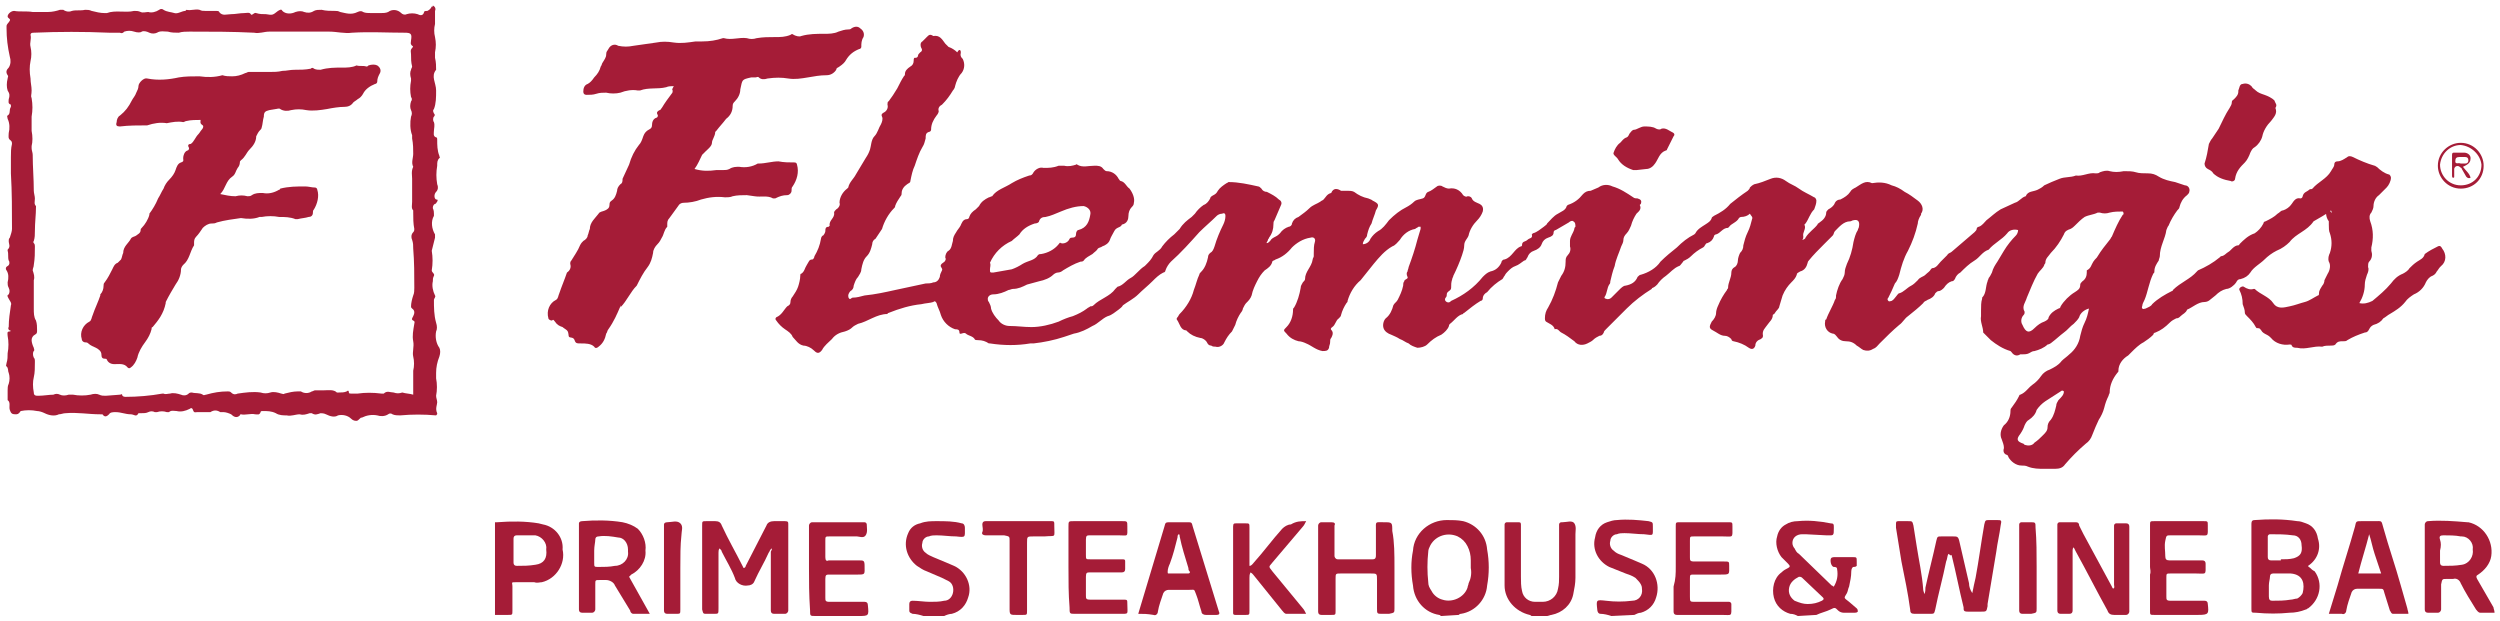 <?xml version="1.0" encoding="utf-8"?>
<!-- Generator: Adobe Illustrator 21.1.0, SVG Export Plug-In . SVG Version: 6.00 Build 0)  -->
<svg version="1.1" id="Layer_1" xmlns="http://www.w3.org/2000/svg" xmlns:xlink="http://www.w3.org/1999/xlink" x="0px" y="0px"
	 viewBox="0 0 229.3 57" style="enable-background:new 0 0 229.3 57;" xml:space="preserve">
<style type="text/css">
	.st0{fill:#A51C37;}
</style>
<title>Fine Dining</title>
<path class="st0" d="M164.9,56.5c-0.2-0.1-0.4-0.2-0.7-0.2c-0.7-0.2-1.3-0.7-1.5-1.5c-0.2-0.8,0-1.8,0.7-2.3
	c0.2-0.2,0.4-0.3,0.6-0.4c0.2-0.1,0.2-0.2,0-0.4c-0.2-0.2-0.4-0.4-0.6-0.6c-0.4-0.5-0.6-1.3-0.4-1.9c0.1-0.5,0.4-0.9,0.8-1.1
	c0.3-0.2,0.7-0.3,1.1-0.3c1-0.1,2,0,3,0.2c0.3,0,0.3,0.1,0.3,0.4c0,0.8,0,0.7-0.7,0.7l-1.9-0.1c-0.1,0-0.2,0-0.3,0
	c-0.5,0-0.9,0.3-0.9,0.8c0,0.2,0.1,0.4,0.2,0.5c0.1,0.2,0.2,0.4,0.4,0.5l3,2.9c0.1,0,0.1,0.1,0.2,0.1c0.3-0.5,0.4-1,0.3-1.6
	c0-0.2-0.2-0.2-0.3-0.2s-0.3-0.2-0.3-0.6c0-0.3,0.2-0.3,0.4-0.3h1.6c0.4,0,0.4,0,0.4,0.4c0,0.1,0,0.3,0,0.4
	c-0.1,0.1-0.2,0.1-0.3,0.1s-0.2,0.2-0.2,0.4c0,0.5-0.1,0.9-0.2,1.4c-0.1,0.2-0.1,0.4-0.2,0.6c-0.3,0.5-0.3,0.4,0.2,0.8l0.7,0.6
	c0.1,0.1,0.1,0.2,0.1,0.3c-0.1,0.1-0.2,0.1-0.3,0.1h-1c-0.2,0-0.4-0.1-0.5-0.2c-0.3-0.3-0.3-0.3-0.7-0.1c-0.4,0.2-0.9,0.3-1.3,0.5
	L164.9,56.5z M165.8,55.4c0.5,0,0.9-0.1,1.3-0.3c0.2-0.1,0.2-0.2,0.1-0.3l-1.9-1.8c-0.1-0.1-0.2-0.1-0.3-0.1c-0.4,0.2-0.8,0.5-0.9,1
	c-0.1,0.5,0.1,0.9,0.5,1.2C165.1,55.3,165.4,55.4,165.8,55.4L165.8,55.4z"/>
<path class="st0" d="M132.2,56.5c-0.1,0-0.1-0.1-0.2-0.1c-1.3-0.2-2.3-1.3-2.4-2.7c-0.2-1.1-0.2-2.2,0-3.2c0.1-1.6,1.5-2.8,3.1-2.8
	c0.5,0,1,0,1.5,0.1c1.2,0.3,2.1,1.3,2.2,2.6c0.2,1.1,0.2,2.2,0,3.3c-0.1,1.3-1.1,2.4-2.4,2.6c-0.1,0-0.1,0-0.2,0.1L132.2,56.5z
	 M134.9,52.1c0-0.3,0-0.5,0-0.7c0-0.5-0.1-0.9-0.3-1.3c-0.2-0.4-0.5-0.7-0.9-0.9c-0.9-0.4-2-0.1-2.5,0.8c-0.1,0.2-0.2,0.4-0.2,0.6
	c-0.1,0.9-0.1,1.9,0,2.8c0,0.3,0.1,0.5,0.3,0.8c0.2,0.4,0.6,0.7,1,0.8c0.9,0.3,2-0.2,2.3-1.1c0-0.1,0.1-0.3,0.1-0.4
	C134.9,53.1,135,52.6,134.9,52.1L134.9,52.1z"/>
<path class="st0" d="M140.5,56.5c-0.1,0-0.1-0.1-0.2-0.1c-1.3-0.3-2.3-1.4-2.3-2.7c0-0.3,0-0.7,0-1c0-1.4,0-2.8,0-4.2
	c0-0.1,0-0.3,0-0.4c0-0.1,0.1-0.2,0.2-0.2c0,0,0,0,0.1,0h1c0.2,0,0.2,0.1,0.2,0.3s0,0.3,0,0.4c0,1.4,0,2.9,0,4.3
	c0,0.4,0,0.9,0.1,1.3c0.1,0.6,0.6,1,1.2,1c0.2,0,0.5,0,0.7,0c0.7,0,1.3-0.5,1.4-1.2c0.1-0.4,0.1-0.8,0.1-1.1c0-1.5,0-2.9,0-4.4
	c0-0.1,0-0.3,0-0.4c0-0.1,0.1-0.2,0.2-0.2h0.1c0.4,0,0.9-0.2,1.1,0.1s0.1,0.7,0.1,1c0,1.3,0,2.7,0,4c0,0.5-0.1,1-0.2,1.5
	c-0.2,1-1,1.7-2,1.9c-0.1,0-0.3,0.1-0.4,0.1L140.5,56.5z"/>
<path class="st0" d="M45.5,47.9c0,0,0.1,0,0.1,0c1.3-0.1,2.6-0.1,3.8,0.1l0.4,0.1c1.1,0.2,1.9,1.2,1.8,2.3c0.3,1.3-0.6,2.7-1.9,3
	c-0.2,0-0.4,0.1-0.7,0c-0.5,0-1,0-1.6,0s-0.4,0-0.4,0.4c0,0.7,0,1.5,0,2.2c0,0.4,0,0.4-0.4,0.4h-1.2V47.9z M48.1,49.1h-0.7
	c-0.2,0-0.3,0.1-0.3,0.3c0,0.7,0,1.5,0,2.2c0,0.2,0.1,0.3,0.3,0.3c0.6,0,1.1,0,1.7-0.1c0.8-0.1,1.1-0.6,1-1.4c0.1-0.6-0.4-1.2-1-1.3
	c0,0-0.1,0-0.1,0C48.7,49.1,48.4,49.1,48.1,49.1L48.1,49.1z"/>
<path class="st0" d="M147.8,56.5c-0.3-0.1-0.7-0.2-1-0.2c-0.2,0-0.3-0.2-0.3-0.4c-0.1-0.9-0.1-0.9,0.8-0.8c0.8,0.1,1.6,0.1,2.4,0
	c0.6,0,1-0.5,0.9-1.1c0-0.1,0-0.2-0.1-0.4c-0.1-0.2-0.3-0.4-0.5-0.6c-0.3-0.2-0.6-0.3-0.9-0.4c-0.5-0.2-1-0.4-1.5-0.6
	c-1-0.5-1.6-1.6-1.3-2.7c0.1-0.7,0.5-1.2,1.1-1.4c0.3-0.1,0.6-0.2,0.9-0.2c1-0.1,2,0,2.9,0.1c0.4,0.1,0.4,0.1,0.4,0.5
	c0,0.9,0.1,0.8-0.8,0.7c-0.6,0-1.2-0.1-1.8-0.1c-0.2,0-0.5,0-0.7,0.1c-0.3,0-0.6,0.3-0.6,0.6c-0.1,0.3,0,0.7,0.3,0.9
	c0.2,0.2,0.4,0.3,0.7,0.4l1.2,0.5l0.7,0.3c1.2,0.5,1.7,1.9,1.3,3.1c-0.2,0.7-0.7,1.2-1.4,1.4c-0.2,0-0.4,0.1-0.6,0.2L147.8,56.5z"/>
<path class="st0" d="M84.7,56.5c-0.3-0.1-0.7-0.2-1-0.2c-0.2-0.1-0.3-0.1-0.3-0.3s0-0.4,0-0.6s0.1-0.3,0.3-0.3
	c0.5,0,1.1,0.1,1.6,0.1c0.4,0,0.9,0,1.3-0.1c0.4,0,0.7-0.3,0.8-0.7c0.1-0.4,0-0.9-0.4-1.1c-0.2-0.1-0.4-0.2-0.6-0.3l-1.4-0.6
	c-0.3-0.1-0.6-0.3-0.9-0.5c-0.9-0.7-1.3-1.9-0.8-3c0.2-0.5,0.6-0.8,1.1-0.9c0.5-0.2,1-0.2,1.5-0.2c0.8,0,1.6,0,2.3,0.2
	c0.2,0,0.3,0.2,0.3,0.4c0,0,0,0,0,0c0,0.9,0.1,0.9-0.8,0.8c-0.6,0-1.2-0.1-1.8-0.1c-0.2,0-0.5,0-0.7,0.1c-0.3,0-0.6,0.3-0.6,0.6
	c-0.1,0.3,0,0.7,0.3,0.9c0.2,0.2,0.5,0.3,0.7,0.4l1.2,0.5c0.2,0.1,0.5,0.2,0.7,0.3c1.1,0.5,1.7,1.8,1.3,2.9
	c-0.2,0.7-0.7,1.3-1.5,1.5c-0.2,0-0.5,0.1-0.7,0.2L84.7,56.5z"/>
<path class="st0" d="M178.7,50.8c-0.1,0.2-0.1,0.5-0.2,0.7c-0.3,1.5-0.7,2.9-1,4.4c-0.1,0.4-0.1,0.4-0.5,0.4s-0.9,0-1.4,0
	c-0.3,0-0.4-0.1-0.4-0.4c-0.2-1.5-0.5-2.9-0.8-4.4l-0.5-3.1v-0.3c0-0.2,0-0.3,0.2-0.3h0.9c0.4,0,0.4,0,0.5,0.4
	c0.1,0.6,0.2,1.3,0.3,1.9c0.2,1.3,0.5,2.6,0.6,4c0,0.1,0.1,0.3,0.1,0.4c0.1-0.2,0.1-0.4,0.1-0.6c0.3-1.4,0.7-2.9,1-4.3
	c0.1-0.4,0.1-0.4,0.5-0.4h1c0.4,0,0.5,0,0.6,0.4c0.3,1.3,0.6,2.6,0.9,3.9c0,0.3,0.1,0.6,0.3,0.9c0.1-0.5,0.2-1,0.3-1.4
	c0.3-1.6,0.5-3.2,0.8-4.9c0.1-0.4,0.1-0.4,0.5-0.4h0.6c0.5,0,0.5,0,0.4,0.5c-0.1,0.8-0.3,1.6-0.4,2.4l-0.8,4.8c0,0.1,0,0.1,0,0.2
	c-0.1,0.5-0.1,0.5-0.6,0.5s-0.8,0-1.2,0s-0.4-0.1-0.4-0.4c-0.4-1.6-0.7-3.2-1.1-4.8C178.9,51,178.9,50.9,178.7,50.8z"/>
<path class="st0" d="M70.8,50.3c-0.2,0.1-0.2,0.3-0.3,0.4c-0.4,0.9-0.9,1.7-1.3,2.6c-0.1,0.3-0.4,0.4-0.6,0.4
	c-0.5,0.1-1.1-0.2-1.2-0.7c0,0,0,0,0,0c-0.3-0.8-0.8-1.6-1.2-2.4c0-0.1-0.1-0.2-0.2-0.3c-0.1,0.1-0.1,0.3-0.1,0.4c0,1.7,0,3.4,0,5.1
	c0,0.5,0,0.5-0.4,0.5h-0.7c-0.3,0-0.3,0-0.4-0.4c0-0.1,0-0.2,0-0.3c0-2.4,0-4.8,0-7.2c0-0.1,0-0.1,0-0.2c0-0.4,0-0.4,0.4-0.4
	c0.3,0,0.6,0,0.8,0c0.3,0,0.5,0.1,0.6,0.4c0.6,1.3,1.3,2.5,1.9,3.7l0.1,0.2c0.1,0,0.2-0.1,0.2-0.2c0.6-1.2,1.3-2.5,1.9-3.7
	c0.1-0.3,0.4-0.4,0.7-0.4c0.3,0,0.7,0,1,0s0.3,0.1,0.3,0.3s0,0.2,0,0.3c0,2.4,0,4.9,0,7.3c0,0.1,0,0.2,0,0.3s-0.1,0.3-0.3,0.3H71
	c-0.2,0-0.3-0.1-0.3-0.3s0-0.6,0-0.8c0-1.5,0-3.1,0-4.6C70.8,50.4,70.8,50.4,70.8,50.3z"/>
<path class="st0" d="M211.7,51.9c0,0.1,0.1,0.1,0.2,0.2c0.1,0.1,0.2,0.2,0.4,0.3c0.8,1.1,0.5,2.6-0.6,3.4c-0.1,0-0.1,0.1-0.2,0.1
	c-0.5,0.2-1,0.3-1.5,0.3c-1,0.1-2,0.1-3.1,0c-0.4,0-0.4,0-0.4-0.4c0-2.6,0-5.1,0-7.7c0-0.2,0-0.4,0.3-0.4c1.3-0.1,2.6-0.1,3.9,0.1
	c0.3,0,0.5,0.1,0.8,0.2c0.6,0.2,1,0.7,1.1,1.4C212.9,50.3,212.6,51.3,211.7,51.9C211.8,51.9,211.8,51.9,211.7,51.9z M208.1,53.7
	c0,0.3,0,0.7,0,1s0.1,0.4,0.3,0.4c0.6,0,1.1,0,1.7-0.1c0.2,0,0.4-0.1,0.6-0.1c0.2-0.1,0.4-0.3,0.5-0.5c0.2-0.8,0.1-1.7-1.1-1.8
	c-0.5,0-1.1,0-1.6,0c-0.2,0-0.3,0.1-0.3,0.3S208.1,53.4,208.1,53.7L208.1,53.7z M209.2,51.3c0.4,0,0.8,0,1.2-0.1
	c0.6-0.2,0.8-0.5,0.7-1.2c0-0.5-0.3-0.9-0.8-0.9c0,0,0,0,0,0c-0.7-0.1-1.4-0.1-2.1-0.1c-0.1,0-0.2,0.1-0.2,0.2c0,0,0,0,0,0.1
	c0,0.6,0,1.2,0,1.8c0,0.2,0.1,0.3,0.3,0.3H209.2z"/>
<path class="st0" d="M190.2,50.2c-0.1,0.1-0.1,0.2-0.1,0.3c0,1.8,0,3.5,0,5.3c0,0.1,0,0.1,0,0.2c0,0.2-0.1,0.3-0.3,0.3h-0.8
	c-0.2,0-0.3-0.1-0.3-0.3s0-0.2,0-0.3c0-2.4,0-4.9,0-7.3c0-0.1,0-0.2,0-0.3c0-0.1,0.1-0.2,0.2-0.2c0,0,0,0,0.1,0h1.4
	c0.2,0,0.3,0.1,0.3,0.3l0.4,0.8l2.6,4.8c0,0.1,0.1,0.1,0.1,0.2c0.2-0.1,0.1-0.2,0.1-0.4c0-1.7,0-3.3,0-5c0-0.1,0-0.3,0-0.4
	s0.1-0.2,0.2-0.2h0.9c0.2,0,0.3,0.1,0.3,0.3s0,0.2,0,0.3c0,2.4,0,4.8,0,7.2c0,0.1,0,0.2,0,0.3s-0.1,0.3-0.3,0.3s-0.7,0-1.1,0
	c-0.3,0-0.5-0.1-0.6-0.4c-1-1.8-1.9-3.6-2.9-5.4L190.2,50.2z"/>
<path class="st0" d="M228.8,56.2c-0.4,0-0.9,0-1.3,0c-0.2,0-0.3-0.2-0.4-0.3c-0.5-0.8-1-1.6-1.4-2.4c-0.1-0.3-0.4-0.5-0.7-0.4
	c-0.2,0-0.4,0-0.6,0c-0.4,0-0.4,0-0.5,0.5c0,0.7,0,1.3,0,2c0,0.1,0,0.2,0,0.3s-0.1,0.3-0.3,0.3h-0.9c-0.2,0-0.3-0.1-0.3-0.3
	s0-0.2,0-0.3c0-2.4,0-4.8,0-7.2c0-0.1,0-0.2,0-0.3s0.1-0.3,0.3-0.3c1.2-0.1,2.4,0,3.6,0.1h0.1c1.4,0.3,2.3,1.7,2.1,3.1
	c-0.1,0.7-0.6,1.3-1.2,1.7c-0.2,0.1-0.2,0.2-0.1,0.4c0.5,0.9,1,1.7,1.5,2.6C228.7,55.8,228.8,56,228.8,56.2z M223.8,50.5L223.8,50.5
	c0,0.4,0,0.8,0,1.1c0,0.2,0.1,0.3,0.3,0.3c0.6,0,1.1,0,1.7-0.1c0.7-0.1,1.1-0.8,1-1.4c0.1-0.6-0.4-1.2-1-1.2c0,0-0.1,0-0.1,0
	c-0.5-0.1-1.1-0.1-1.6-0.1c-0.3,0-0.4,0.1-0.3,0.4S223.9,50.1,223.8,50.5L223.8,50.5z"/>
<path class="st0" d="M57.7,52.9l1.9,3.4c-0.5,0-1,0-1.5,0c-0.2,0-0.3-0.2-0.3-0.3c-0.5-0.8-0.9-1.5-1.4-2.3
	c-0.1-0.3-0.5-0.5-0.8-0.5c-0.2,0-0.4,0-0.6,0c-0.4,0-0.4,0-0.4,0.4c0,0.7,0,1.4,0,2c0,0.1,0,0.2,0,0.3s-0.1,0.3-0.3,0.3h-0.9
	c-0.2,0-0.3-0.1-0.3-0.3s0-0.2,0-0.3c0-2.4,0-4.9,0-7.3c0-0.1,0-0.2,0-0.3s0.1-0.2,0.3-0.2c1.2-0.1,2.5-0.1,3.7,0.1
	c0.5,0.1,1,0.3,1.4,0.6c0.5,0.5,0.8,1.3,0.7,2c0.1,0.9-0.5,1.8-1.3,2.2L57.7,52.9z M54.5,50.5c0,0.4,0,0.7,0,1.1s0,0.4,0.4,0.4
	c0.5,0,1,0,1.5-0.1c0.7,0,1.3-0.6,1.2-1.3c0-0.1,0-0.1,0-0.2c0-0.6-0.4-1.1-0.9-1.1c-0.6-0.1-1.2-0.2-1.8-0.1
	c-0.2,0-0.3,0.1-0.3,0.3S54.5,50.1,54.5,50.5z"/>
<path class="st0" d="M127.9,52c0,1.3,0,2.5,0,3.8c0,0.4,0,0.4-0.5,0.5h-0.6c-0.5,0-0.5,0-0.5-0.5c0-0.9,0-1.7,0-2.6
	c0-0.6,0-0.6-0.6-0.6h-2.7c-0.5,0-0.5,0-0.5,0.5c0,1,0,1.9,0,2.9c0,0.4,0,0.4-0.4,0.4h-0.9c-0.2,0-0.3-0.1-0.3-0.3s0-0.2,0-0.3
	c0-2.4,0-4.9,0-7.3c0-0.1,0-0.2,0-0.3s0.1-0.3,0.3-0.3s0.6,0,0.9,0s0.4,0.1,0.3,0.3c0,0.8,0,1.6,0,2.4c0,0.1,0,0.3,0,0.4
	s0.1,0.3,0.3,0.3h3.2c0.3,0,0.3-0.2,0.3-0.4c0-0.8,0-1.5,0-2.3s-0.1-0.7,0.7-0.7s0.8,0,0.8,0.8C127.9,49.7,127.9,50.9,127.9,52z"/>
<path class="st0" d="M213.6,56.3l0.8-2.6c0.5-1.8,1.1-3.6,1.6-5.4c0.1-0.5,0.1-0.5,0.6-0.5h1.2c0.7,0,0.6-0.1,0.8,0.6
	c0.5,1.8,1.1,3.5,1.6,5.3l0.6,2.1c0,0.1,0.1,0.3,0.1,0.5c-0.5,0-1,0-1.4,0c-0.2,0-0.2-0.2-0.3-0.3l-0.5-1.6
	c-0.1-0.4-0.1-0.4-0.5-0.4c-0.7,0-1.3,0-2,0c-0.2,0-0.4,0.1-0.5,0.3c0,0,0,0,0,0c-0.2,0.6-0.4,1.1-0.5,1.7c0,0.2-0.2,0.4-0.4,0.3
	c0,0,0,0,0,0C214.5,56.3,214.1,56.3,213.6,56.3z M218.4,52.6c-0.2-0.6-0.4-1.2-0.6-1.8s-0.3-1.2-0.5-1.8c-0.3,1.2-0.7,2.4-1,3.6
	L218.4,52.6z"/>
<path class="st0" d="M104.4,56.3l0.6-2l1.8-6c0.1-0.4,0.1-0.4,0.6-0.4h1.5c0.4,0,0.4,0,0.5,0.4l2,6.5l0.4,1.3c0.1,0.2,0,0.3-0.2,0.3
	s-0.7,0-1,0c-0.2,0-0.4-0.1-0.4-0.3c0,0,0,0,0,0c-0.2-0.6-0.3-1.1-0.5-1.6s-0.1-0.4-0.6-0.4c-0.6,0-1.3,0-1.9,0
	c-0.2,0-0.4,0.1-0.5,0.3c0,0,0,0,0,0c-0.2,0.6-0.4,1.1-0.5,1.7c0,0.2-0.2,0.4-0.4,0.3c0,0,0,0,0,0C105.2,56.3,104.9,56.3,104.4,56.3
	z M108.1,49c-0.1,0.1-0.1,0.2-0.1,0.3c-0.2,0.8-0.4,1.6-0.7,2.4c-0.1,0.2-0.2,0.5-0.2,0.7s0,0.2,0.1,0.2h1.8c0.1,0,0.2-0.1,0.1-0.2
	s-0.1-0.2-0.1-0.3c-0.3-1-0.6-1.9-0.8-2.9C108.2,49.1,108.2,49,108.1,49L108.1,49z"/>
<path class="st0" d="M119.8,47.8c-0.1,0.2-0.2,0.4-0.3,0.5l-2.8,3.3c-0.3,0.4-0.4,0.3,0,0.8l2.8,3.4c0.1,0.1,0.2,0.3,0.3,0.5
	c-0.6,0-1.2,0-1.8,0c-0.2,0-0.3-0.2-0.4-0.3l-2.5-3.1c-0.1-0.1-0.2-0.3-0.4-0.4c-0.1,0.2-0.1,0.3-0.1,0.5c0,1,0,2,0,3
	c0,0.4,0,0.4-0.4,0.4h-0.9c-0.2,0-0.2-0.1-0.2-0.2s0-0.2,0-0.3c0-2.5,0-4.9,0-7.4c0-0.1,0-0.1,0-0.2c0-0.3,0.1-0.3,0.3-0.3h0.8
	c0.4,0,0.4,0,0.4,0.4c0,0.8,0,1.6,0,2.5c0,0.3,0,0.6,0,1c0.2,0,0.3-0.2,0.4-0.3c0.9-1,1.7-2.1,2.6-3.1c0.2-0.2,0.5-0.4,0.8-0.4
	C118.9,47.8,119.3,47.8,119.8,47.8z"/>
<path class="st0" d="M74.2,52.1c0-1.2,0-2.4,0-3.6c0-0.1,0-0.2,0-0.3s0.1-0.3,0.3-0.3h4.8c0.1,0,0.2,0.1,0.2,0.2c0,0,0,0,0,0
	c0,0.3,0.1,0.7-0.1,1s-0.6,0.1-0.8,0.1h-2.5c-0.4,0-0.4,0-0.4,0.4s0,1,0,1.5c0,0.3,0.1,0.4,0.3,0.3h2.8c0.4,0,0.5,0,0.5,0.5
	c0,0.8,0.1,0.8-0.7,0.8h-2.5c-0.3,0-0.4,0-0.4,0.4c0,0.6,0,1.1,0,1.7c0,0.3,0,0.4,0.4,0.4h3.2c0.2,0,0.3,0.1,0.3,0.3
	c0.1,1,0.1,1-0.9,1h-3.9c-0.5,0-0.5,0-0.5-0.5C74.2,54.5,74.2,53.3,74.2,52.1z"/>
<path class="st0" d="M98,52c0-1.3,0-2.5,0-3.7c0-0.5,0-0.5,0.5-0.5h4.4c0.5,0,0.5,0,0.5,0.5c0,1,0.1,0.8-0.8,0.8H100
	c-0.3,0-0.4,0-0.4,0.4s0,1,0,1.4s0,0.4,0.4,0.4h3c0.2,0,0.2,0.1,0.2,0.2s0,0.5,0,0.7s-0.1,0.3-0.3,0.3H100c-0.3,0-0.4,0-0.4,0.4
	c0,0.6,0,1.1,0,1.7c0,0.3,0,0.4,0.4,0.4h3c0.4,0,0.4,0,0.4,0.4c0,1,0.2,0.9-0.8,0.9h-4c-0.5,0-0.5,0-0.5-0.6C98,54.5,98,53.3,98,52z
	"/>
<path class="st0" d="M153.7,52c0-1.2,0-2.5,0-3.7c0-0.4,0-0.4,0.4-0.4h4.4c0.4,0,0.4,0,0.4,0.4c0,1.1,0.1,0.9-0.9,0.9s-1.7,0-2.6,0
	c-0.4,0-0.4,0-0.4,0.4s0,1,0,1.5c0,0.3,0,0.4,0.4,0.4h2.7c0.5,0,0.5,0,0.5,0.4c0,0.8,0.1,0.8-0.8,0.8h-2.4c-0.4,0-0.4,0-0.4,0.4
	s0,1.1,0,1.6s0,0.5,0.5,0.5h3.1c0.1,0,0.2,0.1,0.2,0.2c0,0,0,0,0,0c0,0,0,0.1,0,0.1c0,1.1,0.1,0.9-0.9,0.9c-1.3,0-2.6,0-3.8,0h-0.3
	c-0.2,0-0.3-0.1-0.3-0.3c0-0.8,0-1.5,0-2.3C153.7,53.1,153.7,52.6,153.7,52z"/>
<path class="st0" d="M197.2,52c0-1.3,0-2.5,0-3.8c0-0.4,0-0.4,0.4-0.4h4.5c0.4,0,0.4,0,0.4,0.4c0,1.1,0.1,0.9-0.9,0.9s-1.6,0-2.5,0
	c-0.4,0-0.4,0-0.5,0.5s0,0.9,0,1.4c0,0.3,0.1,0.4,0.4,0.4h3c0.2,0,0.3,0.1,0.3,0.3c0,1.1,0.1,0.9-0.9,0.9h-2.3c-0.4,0-0.4,0-0.4,0.4
	c0,0.6,0,1.1,0,1.7c0,0.3,0,0.4,0.4,0.4h3.1c0.2,0,0.3,0.1,0.3,0.3c0.1,0.9,0.1,1-0.9,1h-4c-0.4,0-0.4,0-0.4-0.4c0-1.1,0-2.2,0-3.3
	C197.3,52.4,197.2,52.2,197.2,52z"/>
<path class="st0" d="M92.6,52.7c0-1,0-2.1,0-3.1c0-0.4,0-0.4-0.5-0.5h-1.7c-0.2,0-0.4-0.1-0.3-0.3s0-0.5,0-0.7s0.1-0.3,0.3-0.3h6.1
	c0.2,0,0.2,0.1,0.2,0.3s0,0.1,0,0.1c0,1.2,0.2,0.9-0.9,1h-1c-0.6,0-0.6,0-0.6,0.6c0,1.1,0,2.2,0,3.4c0,0.9,0,1.9,0,2.8
	c0,0.4,0,0.4-0.4,0.4h-0.6c-0.5,0-0.6,0-0.6-0.5C92.6,54.7,92.6,53.7,92.6,52.7z"/>
<path class="st0" d="M186.8,52c0,1.3,0,2.5,0,3.8c0,0.4,0,0.4-0.5,0.5h-0.8c-0.2,0-0.3-0.1-0.3-0.3s0-0.2,0-0.3c0-2.4,0-4.9,0-7.3
	c0-0.1,0-0.2,0-0.3s0.1-0.2,0.2-0.2h0.8c0.5,0,0.5,0,0.5,0.5C186.8,49.6,186.8,50.8,186.8,52z"/>
<path class="st0" d="M62.4,52.1c0,1.3,0,2.5,0,3.8c0,0.4,0,0.4-0.4,0.4h-0.8c-0.2,0-0.3-0.1-0.3-0.3s0-0.2,0-0.3c0-2.4,0-4.9,0-7.3
	c0-0.1,0-0.2,0-0.3s0.1-0.2,0.3-0.2l0,0c0.4,0,0.9-0.2,1.2,0.1s0.1,0.7,0.1,1.1C62.4,50,62.4,51,62.4,52.1z"/>
<path class="st0" d="M39.7,0.5C39.9,0.6,40,0.8,39.9,1c0,0.2,0,0.5,0,0.7c0,0.2,0,0.4,0,0.5c-0.1,0.4-0.1,0.8,0,1.2
	c0.1,0.5,0.1,0.9,0,1.4c0,0.2,0,0.4,0,0.5C40,5.7,40,6.1,40,6.4l0,0c-0.5,0.6,0,1.2,0,1.9c0,0.6,0,1.2-0.2,1.7
	c-0.1,0.1-0.1,0.2,0,0.4c0.1,0.1,0.1,0.2,0,0.3c-0.1,0.1-0.1,0.4,0,0.5c0.1,0.3,0,0.6,0,0.8s-0.1,0.5,0.2,0.6c0.1,0,0.1,0.1,0.1,0.2
	c0,0.5,0,1,0.2,1.5c0,0.1,0.1,0.2,0,0.2c-0.2,0.2-0.2,0.4-0.2,0.7c-0.1,0.6-0.1,1.1,0,1.7c0.1,0.2,0.1,0.5-0.1,0.7
	c-0.2,0.2-0.2,0.6,0,0.7c0,0,0,0,0.1,0c0.1,0.1,0,0.1,0,0.2c-0.1,0.1-0.1,0.2-0.2,0.2c-0.2,0.1-0.2,0.3-0.2,0.4c0,0,0,0,0,0
	c0.1,0.2,0.1,0.4,0.1,0.5c0,0.1,0,0.1,0,0.2c-0.3,0.5-0.2,1.2,0.1,1.7c0,0.1,0,0.2,0,0.3c-0.1,0.4-0.2,0.8-0.3,1.2
	c0.1,0.6,0.1,1.2,0,1.8c0,0.2,0.3,0.3,0.2,0.5c-0.1,0.2-0.1,0.3-0.1,0.5c-0.1,0.4,0,0.9,0.2,1.3c0.1,0.1-0.1,0.3-0.1,0.4
	c0,0.7,0,1.4,0.2,2.1c0.1,0.3,0.1,0.6,0,0.8c-0.1,0.5,0,1.1,0.3,1.5c0.1,0.2,0.1,0.5,0,0.8c-0.2,0.5-0.3,1-0.3,1.5
	c0,0.2,0,0.3,0,0.5c0.1,0.5,0.1,1.1,0,1.6c0,0.2,0.1,0.4,0.1,0.6s-0.2,0.6,0,1c0,0.1,0,0.1-0.1,0.2H40c-1.1-0.1-2.2-0.1-3.3,0
	c-0.2,0-0.5,0-0.7-0.1c-0.1-0.1-0.3-0.1-0.4,0c-0.3,0.2-0.7,0.2-1,0.1c-0.5-0.1-1,0-1.4,0.2c-0.1,0-0.1,0-0.2,0.1s-0.2,0.2-0.3,0.2
	s-0.3,0-0.5-0.2c-0.3-0.3-0.8-0.4-1.2-0.3c-0.3,0.2-0.7,0.1-1.1-0.1c-0.2-0.1-0.4-0.1-0.5-0.1c-0.3,0.1-0.5,0.2-0.8,0
	c-0.1,0-0.2,0-0.2,0c-0.3,0.1-0.6,0.2-0.9,0.1c-0.4,0-0.8,0.2-1.2,0.1c-0.3,0-0.7,0-1-0.2c-0.4-0.2-0.8-0.2-1.2-0.2
	c-0.1,0-0.2,0-0.2,0.1c-0.1,0.3-0.3,0.2-0.5,0.2c-0.4-0.1-0.9,0.1-1.3,0c0,0-0.1,0-0.1,0.1c-0.3,0.3-0.6,0.1-0.8-0.1
	c-0.2-0.1-0.5-0.2-0.7-0.2c-0.1,0-0.2,0-0.3,0c-0.3-0.2-0.6-0.2-0.9,0c-0.1,0-0.3,0-0.4,0c-0.3,0-0.6,0-0.8,0
	c-0.2,0-0.3,0.1-0.4-0.2s-0.3-0.1-0.3-0.1c-0.4,0.2-0.8,0.3-1.2,0.2c-0.2,0-0.5-0.1-0.7,0.1c0,0-0.2,0-0.2,0c-0.3-0.1-0.6-0.1-0.9,0
	c-0.1,0-0.2,0-0.2,0c-0.2-0.1-0.4-0.1-0.6,0c-0.2,0.1-0.4,0.1-0.7,0.1c-0.1,0-0.2,0-0.2,0c-0.2,0.4-0.4,0.1-0.7,0.1
	c-0.5,0-0.9-0.2-1.4-0.2c-0.2,0-0.5,0-0.6,0.2c-0.2,0.2-0.4,0.3-0.6,0c-0.1,0-0.1,0-0.2,0c-1.1,0-2.1-0.2-3.2-0.1
	c-0.2,0-0.4,0.1-0.6,0.1c-0.4,0.2-0.9,0.1-1.3-0.1c-0.2-0.1-0.5-0.2-0.7-0.2c-0.5-0.1-1-0.1-1.5,0C1.7,38,1.6,38,1.4,38
	c-0.3,0-0.4-0.1-0.5-0.4s0.1-0.7-0.2-0.9c0,0,0-0.2,0-0.3c0-0.2,0-0.4,0-0.6c0-0.2,0-0.4,0.1-0.6c0.1-0.3,0.1-0.7,0-1
	c-0.1-0.2,0-0.4-0.2-0.6c-0.1,0,0-0.2,0-0.3c0.1-0.3,0.1-0.6,0.1-0.9c0.1-0.5,0.1-1.1,0-1.6c0-0.2-0.1-0.4,0.2-0.4
	c0.1,0,0.1-0.1,0-0.1s-0.2-0.2-0.1-0.3c0-0.7,0.1-1.3,0.2-2c0.1-0.2-0.1-0.4-0.2-0.6s-0.2-0.3,0-0.4c0.1-0.2,0.1-0.4,0-0.6
	c-0.1-0.2-0.1-0.3-0.1-0.5c0.1-0.4,0.1-0.8-0.1-1.1c-0.1-0.1-0.1-0.3,0.1-0.4c0,0,0,0,0,0c0.2-0.1,0.2-0.4,0.1-0.5
	c-0.1-0.3,0-0.6-0.1-0.9c0,0,0-0.1,0-0.1c0.3-0.3,0.1-0.5,0.1-0.8c0-0.1,0-0.2,0.1-0.3C1,21.5,1.1,21.2,1.1,21c0-1.7,0-3.4-0.1-5.1
	c0-0.5,0-1,0-1.5c0-0.4,0-0.8,0.1-1.2c0-0.1,0-0.2-0.1-0.3c-0.3-0.2-0.2-0.4-0.2-0.7c0.1-0.4,0.1-0.9-0.1-1.3c0-0.1-0.1-0.3,0-0.3
	C1,10.4,0.8,10.1,1,9.8c0-0.1,0-0.2,0-0.2C0.7,9.5,0.8,9.3,0.8,9.1c0.1-0.3,0.1-0.5-0.1-0.8C0.6,8,0.6,7.6,0.7,7.2
	c0-0.1,0.1-0.2,0-0.3C0.5,6.6,0.6,6.4,0.8,6.2c0.2-0.3,0.2-0.7,0.1-1C0.7,4.3,0.6,3.5,0.6,2.6c0,0,0-0.1,0-0.2
	c0-0.2,0.2-0.3,0.3-0.5S0.7,1.7,0.7,1.5S1,1,1.3,1C1.8,1.1,2.4,1,3,1.1c0.5,0,0.9,0,1.4,0c0.4,0,0.8-0.1,1.1-0.2c0.1,0,0.2,0,0.3,0
	C6.1,1.1,6.4,1.1,6.6,1C7,0.9,7.4,1,7.8,0.9c0.2,0,0.4,0,0.6,0.1c0.4,0.1,0.8,0.2,1.2,0.2c0.1,0,0.2,0,0.2,0c0.8-0.3,1.7,0,2.5-0.2
	c0.2,0,0.4,0,0.6,0.1c0.2,0.1,0.5,0,0.7,0c0.3,0.1,0.7,0,1-0.2c0.1-0.1,0.3-0.1,0.4,0c0.3,0.2,0.7,0.2,1,0.3S16.7,1,17,1
	c0,0,0.1-0.1,0.1-0.1c0.4,0.1,0.8-0.1,1.2,0c0.2,0.1,0.3,0.1,0.5,0.1c0.3,0,0.7,0,1,0c0.1,0,0.3,0,0.3,0.1c0.3,0.4,0.7,0.2,1.1,0.2
	c0.4,0,0.8-0.1,1.2-0.1c0.2,0,0.5-0.1,0.6,0.1s0.3-0.2,0.5-0.1c0.3,0.1,0.6,0.1,0.9,0.1c0.6,0.1,0.6,0.1,1.1-0.3
	c0.2-0.1,0.3-0.2,0.4,0c0.3,0.3,0.8,0.3,1.2,0.1c0.3-0.1,0.6-0.1,0.8,0c0.3,0.1,0.6,0.1,0.9-0.1c0.2-0.1,0.4-0.1,0.7-0.1
	c0.4,0.1,0.8,0.1,1.2,0.1c0.2,0,0.3,0,0.5,0.1c0.5,0.1,1,0.3,1.6,0c0.2-0.1,0.4-0.1,0.5,0c0.2,0.1,0.5,0.1,0.8,0.1
	c0.3,0,0.6,0,0.8,0c0.2,0,0.5,0,0.7-0.1c0.4-0.3,0.9-0.2,1.2,0.1c0.1,0.1,0.3,0.2,0.5,0.1c0.3-0.1,0.7-0.1,1,0
	c0.2,0.1,0.5,0.2,0.6-0.2c0-0.1,0.2-0.1,0.3-0.1c0.2-0.1,0.3-0.2,0.4-0.4H39.7z M37.9,36.2c0-0.8,0-1.5,0-2.2c0.1-0.4,0.1-0.9,0-1.3
	c-0.1-0.4,0.1-0.9,0-1.4c-0.1-0.5,0-1,0.1-1.6c0-0.1,0.1-0.2-0.1-0.3s-0.1-0.2,0-0.4s0.2-0.5-0.1-0.7c-0.1-0.1-0.1-0.1-0.1-0.2
	c0-0.3,0.1-0.7,0.2-1c0.1-0.2,0.1-0.5,0.1-0.7c0-1.2,0-2.4-0.1-3.6c0-0.3,0-0.5-0.1-0.8c-0.1-0.2-0.1-0.5,0.1-0.7
	c0.1-0.1,0.1-0.2,0.1-0.3c-0.1-0.5-0.1-1-0.1-1.5c0-0.1,0-0.2,0-0.2c-0.2-0.2-0.1-0.5-0.1-0.8c0-0.7,0-1.4,0-2.1
	c0-0.3-0.1-0.7,0.1-1.1c-0.2-0.4,0-0.8,0-1.2s0-0.9-0.1-1.4c0-0.1,0-0.2,0-0.3c-0.2-0.5-0.2-1.2-0.1-1.7c0.1-0.2,0.1-0.4,0-0.6
	c-0.1-0.2-0.1-0.5,0-0.8c0.1-0.1,0.1-0.3,0-0.4c-0.1-0.5-0.1-1,0-1.5c0-0.1,0-0.2,0-0.2c-0.1-0.3-0.1-0.6,0-0.8
	c0-0.1,0.1-0.2,0.1-0.3c-0.1-0.4-0.1-0.7-0.1-1.1c0-0.2-0.1-0.4,0.1-0.6c0.1-0.1,0.1-0.2,0-0.2c0,0,0,0,0,0
	c-0.2-0.2-0.1-0.3-0.1-0.5c0.1-0.6,0-0.7-0.6-0.7c-1.6,0-3.2-0.1-4.8,0c-0.7,0.1-1.4-0.1-2.1-0.1c-1.8,0-3.7,0-5.5,0
	c-0.5,0-0.9,0.2-1.4,0.1c-2-0.1-3.9-0.1-5.9-0.1c-0.3,0-0.7,0-1,0.1c-0.3,0-0.7,0-1-0.1c-0.3,0-0.7-0.1-1,0.1
	c-0.2,0.1-0.5,0.1-0.7,0c-0.2-0.1-0.5-0.2-0.7-0.1C12.9,3,12.6,3,12.3,2.9c-0.3-0.1-0.6-0.1-0.9,0C11.3,3,11.2,3.1,11,3h-1
	C7.7,2.9,5.4,2.9,3.1,3C3,3,2.8,3,2.8,3.2c0.1,0.4-0.1,0.7,0,1.1c0.1,0.4,0.1,0.9,0,1.3c-0.1,0.5-0.1,1,0,1.6c0,0.4,0.1,0.7,0.1,1.1
	S2.8,8.8,2.9,9c0.1,0.6,0.1,1.1,0,1.7c0,0.4,0,0.9,0,1.3C3,12.5,3,13,2.9,13.4c0,0.1,0,0.1,0,0.2C2.9,13.8,3,14,3,14.2
	c0,1.1,0.1,2.2,0.1,3.3c0,0.2,0.1,0.5,0.1,0.7c0,0.3-0.1,0.5,0.1,0.7c0,0,0,0.1,0,0.1c0,0.7-0.1,1.4-0.1,2.2c0,0.3,0,0.6-0.1,0.9
	c-0.1,0.1,0,0.2,0,0.2c0.1,0.1,0.1,0.2,0.1,0.3c0,0.6,0,1.1-0.1,1.7c0,0.2-0.1,0.3-0.1,0.5c0.1,0.3,0.2,0.6,0.1,0.9
	c0,0.8,0,1.7,0,2.6c0,0.4,0,0.8,0.2,1.1c0.1,0.3,0.1,0.6,0.1,0.9c0,0.2,0,0.3-0.2,0.4S2.9,31,2.9,31.2c0,0.2,0.1,0.5,0.2,0.7
	c0,0.1,0.1,0.2,0,0.3s-0.1,0.4,0,0.6c0.1,0.1,0.1,0.2,0.1,0.4c0,0.5,0,1-0.1,1.4C3,35,3,35.5,3.1,36c0,0.3,0.2,0.3,0.4,0.3
	c0.5,0,1-0.1,1.4-0.1c0.2-0.1,0.4-0.1,0.6,0c0.2,0.1,0.5,0.1,0.8,0c0.1,0,0.3,0,0.4,0c0.5,0.1,1.1,0.1,1.6,0c0.3-0.1,0.6-0.1,0.8,0
	c0.2,0.1,0.4,0.1,0.6,0.1l1.3-0.1c0.1,0,0.2-0.1,0.2,0s0.1,0.2,0.3,0.2c1.1,0,2.3-0.1,3.4-0.3c0,0,0.1,0,0.1,0c0.2,0.1,0.4,0,0.6,0
	c0.3-0.1,0.7,0,1,0.1c0.2,0.1,0.5,0.1,0.7-0.1c0.1-0.1,0.2-0.1,0.3-0.1c0.3,0.1,0.7,0,1,0.2c0.1,0.1,0.2,0,0.3,0
	c0.7-0.2,1.3-0.3,2-0.3c0.1,0,0.2,0,0.3,0.1c0.2,0.2,0.4,0.2,0.6,0.1c0.7-0.1,1.4-0.2,2.1-0.1c0.3,0.1,0.6,0.1,0.9,0
	c0.3-0.1,0.7,0,1,0.1c0.1,0,0.2,0.1,0.3,0c0.4-0.1,0.8-0.2,1.2-0.2c0.1,0,0.2,0,0.3,0c0.3,0.2,0.7,0.2,1,0c0.1,0,0.2-0.1,0.3-0.1
	c0.3,0,0.5,0,0.8,0c0.4,0,0.9-0.1,1.2,0.2c0,0,0.2,0,0.2,0c0.2,0,0.5,0,0.7-0.1c0.1-0.1,0.2-0.1,0.2,0.1c0,0.1,0.1,0.1,0.2,0.1
	c0.2,0,0.4,0,0.6,0c0.7-0.1,1.4-0.1,2.2,0c0.1,0,0.2,0,0.2,0c0.3-0.3,0.6-0.1,0.9-0.1c0.3,0.1,0.5,0.1,0.8,0
	C37.2,36.1,37.6,36.1,37.9,36.2L37.9,36.2z"/>
<path class="st0" d="M18.4,11c-0.4,0-0.9,0-1.3,0.1c-0.1,0-0.2,0.1-0.3,0.1c-0.5-0.1-1,0-1.5,0.1l0,0c-0.6-0.1-1.2,0-1.8,0.2l0,0
	c-0.8,0-1.7,0-2.5,0.1c-0.3,0-0.4-0.1-0.3-0.4c0-0.2,0.1-0.5,0.3-0.6c0.5-0.4,0.8-0.8,1.1-1.4c0.1-0.2,0.3-0.4,0.4-0.7
	c0.1-0.2,0.2-0.4,0.2-0.6c0-0.3,0.5-0.8,0.8-0.7c1,0.2,2,0.1,2.9-0.1c0.6-0.1,1.2-0.1,1.9-0.1c0.7,0.1,1.4,0.1,2.1-0.1
	C20.7,7,21,7,21.3,7c0.4,0,0.8-0.1,1.2-0.3c0.1,0,0.2-0.1,0.3-0.1c0.6,0,1.3,0,1.9,0c0.4,0,0.8,0,1.2-0.1c0.4,0,0.7-0.1,1.1-0.1
	c0.5,0,1,0,1.5-0.1c0.1-0.1,0.2-0.1,0.3,0c0.2,0.1,0.4,0.1,0.6,0.1c0.7-0.2,1.3-0.2,2-0.2c0.4,0,0.9,0,1.3-0.2
	C33,6.1,33.3,6,33.6,6.1c0.1,0,0.1,0,0.2-0.1c0.3-0.1,0.6-0.1,0.8,0c0.3,0.2,0.4,0.5,0.2,0.8c-0.1,0.2-0.2,0.4-0.2,0.7
	c0,0.1-0.1,0.2-0.2,0.2c0,0,0,0,0,0c-0.5,0.2-0.9,0.5-1.1,0.9c-0.1,0.2-0.3,0.4-0.5,0.5c-0.1,0.1-0.3,0.2-0.4,0.3
	c-0.2,0.3-0.5,0.4-0.8,0.4c-0.5,0-1.1,0.1-1.6,0.2c-0.6,0.1-1.3,0.2-1.9,0.1c-0.5-0.1-0.9-0.1-1.4,0c-0.3,0.1-0.7,0.1-1-0.1
	c-0.1-0.1-0.3,0-0.4,0l-0.6,0.1c-0.4,0.1-0.5,0.2-0.5,0.6c-0.1,0.3-0.1,0.7-0.2,1c0,0.1-0.1,0.2-0.2,0.3c-0.1,0.1-0.2,0.3-0.3,0.5
	c0,0.5-0.3,0.9-0.6,1.2c-0.3,0.3-0.4,0.7-0.8,1c-0.1,0.1-0.1,0.1-0.1,0.2c0,0.2-0.1,0.4-0.2,0.5c-0.2,0.3-0.2,0.6-0.5,0.8
	c-0.6,0.4-0.6,1.1-1.1,1.6c0.5,0.1,0.9,0.2,1.4,0.2c0.4-0.1,0.7-0.1,1.1,0c0.1,0,0.3,0,0.4-0.1c0.3-0.2,0.6-0.2,1-0.2
	c0.5,0.1,1,0,1.5-0.3c0,0,0.1,0,0.1-0.1c0.8-0.2,1.5-0.2,2.3-0.2c0.3,0,0.6,0.1,0.9,0.1c0.1,0,0.2,0.1,0.2,0.2c0,0,0,0,0,0
	c0.2,0.6,0,1.3-0.3,1.8c-0.1,0.1-0.1,0.2-0.1,0.3c0,0.3-0.2,0.4-0.4,0.4c-0.3,0.1-0.6,0.1-1,0.2c-0.1,0-0.1,0-0.2,0
	c-0.5-0.2-1-0.2-1.5-0.2c-0.5-0.1-1.1-0.1-1.6,0c0,0-0.1,0-0.2,0c-0.5,0.2-1.1,0.2-1.7,0.1c-0.7,0.1-1.5,0.2-2.2,0.4
	c-0.2,0.1-0.3,0.1-0.5,0.1c-0.3,0-0.6,0.2-0.8,0.4c-0.2,0.3-0.4,0.6-0.6,0.8c-0.2,0.2-0.2,0.4-0.2,0.6c0,0.1,0,0.2,0,0.2
	c-0.4,0.6-0.4,1.3-1,1.8c-0.1,0.1-0.2,0.3-0.2,0.4c0,0.5-0.2,1-0.5,1.4c-0.3,0.5-0.6,1-0.9,1.6c0,0,0,0.1,0,0.1
	C15,28.8,14.5,29.4,14,30c-0.1,0-0.1,0.1-0.1,0.2c-0.1,0.4-0.3,0.8-0.6,1.2c-0.3,0.4-0.6,0.9-0.7,1.4c-0.1,0.3-0.3,0.7-0.6,0.9
	c-0.1,0.1-0.2,0.1-0.3,0c-0.3-0.4-0.8-0.3-1.2-0.3S9.9,33.2,9.8,33c0-0.1-0.1-0.1-0.2-0.1c-0.2,0-0.3-0.1-0.3-0.4S9,32,8.8,31.9
	c-0.2-0.1-0.5-0.2-0.7-0.4c-0.1-0.1-0.2-0.1-0.3-0.1s-0.3-0.1-0.3-0.3c-0.2-0.6,0.1-1.3,0.7-1.6c0.2-0.1,0.2-0.4,0.3-0.6
	c0.2-0.6,0.5-1.2,0.7-1.8c0,0,0-0.1,0-0.1c0.2-0.2,0.3-0.5,0.3-0.8c0-0.1,0-0.2,0.1-0.3c0.3-0.4,0.5-0.8,0.7-1.2
	c0.1-0.2,0.2-0.5,0.5-0.6c0.1-0.1,0.2-0.2,0.3-0.3c0.1-0.2,0.1-0.4,0.2-0.6c0-0.6,0.5-0.9,0.7-1.3c0.1-0.2,0.4-0.2,0.5-0.3
	s0.4-0.2,0.4-0.5c0-0.1,0-0.1,0.1-0.2c0.3-0.3,0.6-0.8,0.7-1.2c0,0,0-0.1,0-0.1c0.3-0.4,0.6-0.9,0.8-1.4c0.2-0.3,0.3-0.6,0.5-0.9
	c0.1-0.3,0.3-0.6,0.5-0.8c0.3-0.3,0.5-0.6,0.6-0.9c0.1-0.3,0.2-0.6,0.5-0.7s0.2-0.2,0.2-0.4s0.1-0.6,0.4-0.7c0.1,0,0.2-0.2,0.1-0.3
	c0,0,0,0,0,0c-0.1-0.2,0-0.3,0.2-0.3c0.3-0.2,0.4-0.6,0.7-0.9c0.1-0.1,0.2-0.3,0.3-0.4c0.1-0.1,0.2-0.3,0.1-0.4
	C18.3,11.3,18.4,11.2,18.4,11z"/>
<path class="st0" d="M213.8,19.3c-0.5,0.4-1.1,0.7-1.6,1l0,0c-0.6,0.9-1.6,1.1-2.2,1.9c-0.3,0.3-0.7,0.6-1.2,0.8
	c-0.4,0.2-0.8,0.5-1.1,0.8c-0.4,0.4-1,0.7-1.3,1.2c-0.2,0.3-0.5,0.5-0.9,0.6c-0.2,0-0.3,0.1-0.4,0.3c-0.2,0.3-0.6,0.6-0.9,0.6
	c-0.4,0.1-0.7,0.3-1,0.6l-0.5,0.4c-0.1,0.1-0.3,0.2-0.5,0.2c-0.6,0-1.1,0.5-1.6,0.7c-0.1,0.3-0.4,0.4-0.6,0.6
	c-0.1,0.1-0.2,0.2-0.4,0.2c-0.2,0.1-0.4,0.2-0.6,0.4c-0.4,0.4-0.8,0.7-1.3,0.9c-0.1,0-0.2,0.1-0.2,0.2c-0.3,0.3-0.6,0.5-0.9,0.7
	c-0.4,0.2-0.8,0.6-1.1,0.9c-0.1,0.1-0.2,0.2-0.3,0.3c-0.5,0.3-0.9,0.8-0.9,1.4c0,0.1,0,0.1-0.1,0.2c-0.4,0.5-0.7,1.1-0.7,1.8
	c0,0.1-0.1,0.2-0.1,0.3c-0.2,0.4-0.3,0.7-0.4,1.1c-0.1,0.4-0.3,0.8-0.5,1.1c-0.2,0.4-0.4,0.9-0.6,1.4c-0.1,0.3-0.3,0.6-0.6,0.8
	c-0.7,0.6-1.3,1.2-1.9,1.9c-0.2,0.3-0.5,0.4-0.9,0.4c-0.3,0-0.7,0-1,0c-0.5,0-1,0-1.5-0.2c-0.2-0.1-0.4-0.1-0.6-0.1
	c-0.5,0-1-0.4-1.2-0.8c0-0.1-0.1-0.2-0.2-0.2c-0.2-0.1-0.3-0.3-0.2-0.6c0-0.3-0.1-0.5-0.2-0.8c-0.2-0.4-0.1-0.9,0.2-1.3
	c0.4-0.3,0.6-0.8,0.6-1.3c0-0.1,0-0.2,0.1-0.3c0.3-0.4,0.5-0.7,0.7-1.1c0,0,0-0.1,0.1-0.1c0.5-0.2,0.7-0.6,1.1-0.9
	c0.3-0.2,0.6-0.5,0.8-0.8c0.2-0.3,0.5-0.5,0.8-0.6c0.4-0.2,0.8-0.4,1.1-0.8c0.2-0.2,0.5-0.4,0.7-0.6c0.5-0.4,0.9-1,1-1.7
	c0.1-0.4,0.2-0.8,0.4-1.2c0.2-0.4,0.3-0.8,0.4-1.3c-0.4,0.1-0.8,0.4-0.9,0.8c-0.1,0.2-0.3,0.4-0.5,0.6c-0.3,0.2-0.6,0.6-0.9,0.8
	c-0.4,0.3-0.7,0.6-1.1,0.9c-0.1,0.1-0.3,0.2-0.4,0.2c-0.3,0.3-0.8,0.5-1.2,0.6c-0.2,0-0.3,0.1-0.5,0.2c-0.2,0.1-0.4,0.1-0.6,0.1
	c-0.1,0-0.2,0-0.2,0c-0.3,0.2-0.6,0.1-0.8-0.2c0,0,0,0-0.1-0.1c-0.7-0.2-1.3-0.6-1.8-1c-0.2-0.2-0.4-0.4-0.6-0.6
	c0,0-0.1-0.1-0.1-0.1c0-0.5-0.3-1-0.2-1.5c0-0.2,0-0.3,0-0.5c0-0.4,0-0.8,0.1-1.1c0,0,0-0.1,0-0.1c0.4-0.4,0.3-1,0.5-1.5
	c0-0.1,0.1-0.2,0.1-0.3c0.1-0.1,0.2-0.3,0.3-0.5c0.1-0.4,0.3-0.7,0.5-1c0.2-0.3,0.4-0.7,0.6-1c0.3-0.5,0.7-1,1.1-1.4
	c0.1-0.1,0.2-0.3,0.2-0.5c-0.4-0.1-0.8,0-1,0.3c-0.5,0.6-1.2,0.9-1.7,1.5c-0.6,0.2-0.8,0.7-1.3,1s-0.9,0.7-1.3,1.1
	c-0.2,0.1-0.4,0.3-0.5,0.6c-0.1,0.1-0.1,0.2-0.3,0.2c-0.3,0.1-0.5,0.3-0.7,0.6c-0.1,0.1-0.3,0.3-0.5,0.3c-0.1,0-0.2,0.1-0.3,0.2
	c-0.1,0.3-0.4,0.5-0.7,0.6c-0.1,0.1-0.3,0.1-0.4,0.3c-0.4,0.4-0.9,0.8-1.4,1.2c-0.3,0.2-0.5,0.6-0.8,0.8c-0.6,0.5-1.2,1.1-1.8,1.7
	c-0.2,0.2-0.3,0.4-0.6,0.5c-0.3,0.2-0.6,0.2-0.9,0.1c-0.2-0.1-0.4-0.3-0.6-0.4c-0.3-0.3-0.6-0.4-1-0.4c-0.3,0-0.6-0.1-0.8-0.4
	c-0.1-0.1-0.2-0.3-0.4-0.3c-0.5-0.1-0.8-0.6-0.7-1.1c0-0.1,0-0.2,0.1-0.2c0.2-0.6,0.6-1.2,0.8-1.8c0.1-0.1,0.1-0.2,0.1-0.4
	c0.1-0.5,0.3-1.1,0.6-1.5c0.1-0.2,0.2-0.4,0.2-0.6c0-0.3,0.1-0.5,0.2-0.8c0.3-0.6,0.5-1.3,0.6-2c0.1-0.4,0.2-0.8,0.4-1.1
	c0-0.1,0.1-0.2,0.1-0.3c0.1-0.5-0.1-0.7-0.5-0.6c-0.1,0-0.2,0.1-0.3,0.1c-0.6,0-1,0.5-1.4,0.9c-0.1,0.1-0.1,0.3-0.2,0.4l-0.8,0.8
	c-0.5,0.5-1,1-1.4,1.5c0,0-0.1,0.1-0.1,0.2c-0.1,0.4-0.3,0.7-0.7,0.8c-0.1,0.1-0.3,0.1-0.3,0.3c-0.1,0.3-0.3,0.5-0.5,0.7
	c-0.3,0.3-0.6,0.7-0.8,1.2c-0.1,0.3-0.2,0.7-0.3,1c0,0.2-0.3,0.4-0.4,0.6s-0.2,0.1-0.2,0.2c0,0.4-0.3,0.6-0.5,0.9s-0.5,0.5-0.4,1
	c0,0.2-0.1,0.2-0.2,0.3c-0.3,0.1-0.5,0.3-0.5,0.6c-0.1,0.3-0.3,0.4-0.6,0.2c-0.4-0.3-0.9-0.5-1.4-0.6c-0.1,0-0.2-0.1-0.2-0.2
	c-0.2-0.2-0.4-0.3-0.6-0.3c-0.4,0-0.7-0.3-1.1-0.5s-0.3-0.4-0.1-0.8c0.2-0.2,0.4-0.5,0.4-0.8c0-0.2,0.1-0.5,0.2-0.7
	c0.2-0.5,0.5-1,0.8-1.4c0-0.1,0.1-0.1,0.1-0.2c0-0.5,0.3-0.9,0.3-1.4c0-0.2,0.1-0.4,0.3-0.5c0.2-0.1,0.3-0.4,0.3-0.6
	c0-0.2,0.1-0.5,0.2-0.7c0.2-0.2,0.3-0.4,0.3-0.7c0.1-0.4,0.2-0.8,0.4-1.2c0.2-0.4,0.3-0.8,0.4-1.2c0.1-0.2-0.1-0.3-0.2-0.5
	c-0.2,0.2-0.5,0.3-0.8,0.3c-0.1,0-0.2,0.1-0.2,0.1c-0.2,0.4-0.7,0.5-0.9,0.8c0,0-0.1,0.1-0.1,0.1c-0.5,0-0.7,0.5-1.1,0.6
	c-0.1,0-0.2,0.1-0.2,0.2c-0.1,0.3-0.3,0.5-0.6,0.6c-0.2,0-0.2,0.3-0.4,0.4c-0.4,0.2-0.8,0.5-1.1,0.8c-0.2,0.2-0.4,0.3-0.6,0.4
	c-0.1,0-0.1,0.1-0.2,0.2s-0.2,0.3-0.3,0.3c-0.5,0.2-0.8,0.6-1.2,0.9c-0.3,0.2-0.6,0.5-0.8,0.8c-0.1,0.1-0.2,0.2-0.4,0.3
	c0,0-0.1,0-0.1,0.1c-0.8,0.5-1.6,1.1-2.3,1.8l-1.9,1.9c-0.1,0.1-0.2,0.2-0.2,0.3c-0.1,0.2-0.2,0.3-0.4,0.3c-0.2,0.1-0.4,0.2-0.6,0.4
	c-0.1,0.1-0.3,0.2-0.5,0.3c-0.4,0.2-0.9,0.2-1.2-0.2c-0.4-0.3-0.8-0.6-1.2-0.8c-0.2-0.1-0.3-0.4-0.6-0.3c-0.1-0.4-0.5-0.5-0.8-0.7
	c-0.1-0.1-0.1-0.2-0.1-0.3c0-0.4,0.1-0.7,0.3-1c0.4-0.7,0.7-1.5,0.9-2.3c0.1-0.2,0.2-0.4,0.3-0.6c0.3-0.4,0.4-0.8,0.4-1.3
	c0-0.2,0-0.4,0.2-0.6c0.2-0.2,0.3-0.5,0.2-0.8c0-0.2,0-0.3,0-0.5c0-0.4,0.3-0.7,0.4-1.1c0-0.1,0-0.1,0.1-0.2c0-0.2,0-0.4-0.2-0.5
	c-0.1-0.1-0.3,0-0.4,0.1l-1.2,0.7c-0.1,0-0.2,0.1-0.2,0.2c0,0.3-0.2,0.4-0.5,0.5c-0.3,0.1-0.5,0.3-0.6,0.6c-0.1,0.3-0.4,0.5-0.7,0.6
	c-0.3,0.1-0.5,0.3-0.6,0.6c-0.1,0.1-0.1,0.3-0.3,0.3c-0.3,0.2-0.5,0.4-0.8,0.5c-0.3,0.1-0.5,0.3-0.7,0.5c-0.1,0.1-0.2,0.2-0.3,0.4
	c-0.1,0.1-0.1,0.2-0.2,0.3c-0.5,0.3-1,0.7-1.4,1.2c-0.2,0.1-0.4,0.3-0.4,0.6c0,0.1-0.1,0.2-0.2,0.2c-0.5,0.3-1,0.7-1.5,1.1
	c-0.1,0-0.1,0.1-0.1,0.1c-0.5,0.1-0.8,0.6-1.2,0.9c-0.1,0.1-0.1,0.1-0.1,0.2c-0.1,0.3-0.4,0.6-0.7,0.8c-0.5,0.2-0.9,0.5-1.3,0.9
	c-0.2,0.2-0.6,0.3-0.9,0.3c-0.3-0.1-0.6-0.2-0.8-0.4c-0.3-0.1-0.5-0.3-0.8-0.4c-0.3-0.2-0.6-0.3-0.8-0.4c-0.3-0.1-0.6-0.3-0.7-0.6
	c-0.1-0.3,0-0.7,0.2-0.9c0.4-0.3,0.6-0.8,0.7-1.2c0.1-0.2,0.3-0.3,0.4-0.5c0.2-0.4,0.4-0.8,0.5-1.3c0-0.1,0-0.3,0.1-0.4
	c0-0.2,0.4-0.2,0.3-0.4c-0.1-0.2-0.1-0.4,0-0.5c0-0.1,0.1-0.3,0.1-0.4c0.3-0.8,0.6-1.7,0.8-2.5c0.1-0.3,0.2-0.7,0.3-1
	c0-0.1,0-0.2,0-0.2s-0.2,0-0.2,0c-0.1,0.1-0.2,0.1-0.3,0.2c-0.6,0.1-1.1,0.5-1.4,1c-0.2,0.2-0.4,0.5-0.7,0.6c-0.7,0.4-1.2,1-1.7,1.6
	c-0.4,0.5-0.8,1-1.2,1.5c-0.6,0.5-1,1.2-1.2,1.9c0,0.1,0,0.1-0.1,0.2c-0.2,0.3-0.4,0.7-0.5,1.1c0,0.1-0.1,0.2-0.2,0.3
	c-0.3,0.2-0.3,0.6-0.6,0.8s0,0.3,0,0.4c0.1,0.2,0,0.4-0.1,0.6c-0.1,0.1-0.1,0.2-0.1,0.4c0,0.2-0.1,0.3-0.1,0.5
	c-0.1,0.3-0.3,0.3-0.6,0.3c-0.6-0.1-1-0.5-1.5-0.7c-0.2-0.1-0.5-0.2-0.7-0.2c-0.4-0.1-0.8-0.3-1.1-0.7c-0.3-0.3-0.3-0.3,0-0.6
	c0.4-0.4,0.6-1,0.6-1.6c0-0.1,0-0.1,0.1-0.2c0.3-0.5,0.5-1.2,0.6-1.8c0-0.2,0.1-0.3,0.2-0.5c0.1-0.1,0.2-0.2,0.2-0.3
	c0-0.7,0.6-1.1,0.7-1.8c0-0.1,0.1-0.2,0.1-0.3c0-0.1,0-0.1,0-0.2c0-0.4,0-0.8,0.1-1.1c0.1-0.3-0.1-0.5-0.4-0.4
	c-0.7,0.1-1.3,0.5-1.7,0.9c-0.4,0.5-0.9,0.9-1.5,1.1c-0.1,0.1-0.3,0.1-0.3,0.2c-0.1,0.4-0.4,0.6-0.7,0.8c-0.3,0.3-0.5,0.6-0.7,1
	c-0.2,0.4-0.4,0.8-0.5,1.3c-0.1,0.3-0.3,0.5-0.5,0.7c-0.1,0.1-0.2,0.3-0.3,0.5c0,0.1-0.1,0.3-0.2,0.4c-0.2,0.3-0.4,0.7-0.5,1.1
	c-0.1,0.2-0.2,0.4-0.3,0.6c-0.3,0.3-0.5,0.6-0.7,1c-0.1,0.3-0.5,0.5-0.8,0.4c-0.1,0-0.3,0-0.4-0.1c-0.2,0-0.3-0.1-0.4-0.3
	c-0.1-0.2-0.4-0.4-0.6-0.4c-0.5-0.1-0.9-0.3-1.2-0.6c0,0-0.1-0.1-0.1-0.1c-0.5,0-0.6-0.6-0.8-0.9c-0.1-0.1-0.1-0.2,0-0.3
	c0.1-0.1,0.1-0.2,0.2-0.3c0.6-0.6,1.1-1.4,1.3-2.2c0.2-0.5,0.3-1,0.5-1.4c0-0.1,0.1-0.2,0.2-0.3c0.3-0.3,0.5-0.8,0.6-1.3
	c0-0.2,0.1-0.3,0.2-0.4c0.2-0.1,0.3-0.3,0.4-0.6c0.2-0.7,0.5-1.4,0.8-2c0.1-0.2,0.2-0.5,0.2-0.8c0-0.2-0.1-0.3-0.3-0.2
	c-0.2,0-0.4,0.1-0.5,0.2c-0.5,0.5-1.1,1-1.6,1.5c-0.8,0.9-1.7,1.9-2.6,2.7c-0.2,0.2-0.4,0.5-0.5,0.8c0,0.1-0.1,0.2-0.2,0.2
	c-0.4,0.2-0.7,0.5-1,0.8c-0.4,0.4-0.9,0.8-1.3,1.2s-1,0.7-1.4,1c-0.1,0.2-0.3,0.3-0.4,0.4c-0.3,0.2-0.6,0.5-1,0.6
	c-0.5,0.2-0.9,0.7-1.4,0.9c-0.5,0.3-1.1,0.6-1.7,0.7c-0.3,0.1-0.6,0.2-0.9,0.3c-0.9,0.3-1.9,0.5-2.8,0.6c-0.1,0-0.2,0-0.3,0
	c-1.2,0.2-2.4,0.2-3.7,0c0,0-0.1,0-0.1,0c-0.3-0.2-0.6-0.3-1-0.3c-0.1,0-0.3,0-0.3-0.1c-0.2-0.3-0.6-0.3-0.8-0.5S88,30.8,88,30.5
	s-0.2-0.3-0.4-0.3c-0.6-0.2-1.1-0.7-1.3-1.3c-0.1-0.4-0.3-0.7-0.4-1.1c-0.1-0.2-0.2-0.2-0.3-0.1c-0.3,0.1-0.7,0.1-1.1,0.2
	c-1,0.1-2,0.4-3,0.8c0,0-0.1,0-0.1,0.1c-1,0-1.8,0.7-2.7,0.9c-0.2,0.1-0.4,0.2-0.5,0.3c-0.2,0.2-0.4,0.3-0.7,0.4
	c-0.5,0.1-0.9,0.3-1.2,0.7c-0.3,0.3-0.7,0.6-0.9,1c-0.3,0.4-0.5,0.3-0.8,0c-0.2-0.2-0.6-0.4-0.9-0.4c-0.5-0.1-0.7-0.5-1-0.8
	c-0.1-0.3-0.4-0.5-0.7-0.7c-0.3-0.2-0.6-0.5-0.8-0.8c-0.1-0.1-0.1-0.2,0-0.3c0.5-0.2,0.7-0.7,1-1c0.2-0.1,0.3-0.2,0.3-0.4
	c0-0.2,0.1-0.4,0.2-0.5c0.2-0.3,0.4-0.6,0.5-0.9c0.1-0.3,0.2-0.7,0.2-1c0-0.1,0-0.2,0.1-0.2c0.3-0.2,0.3-0.5,0.5-0.8
	s0.2-0.5,0.5-0.5c0.1,0,0.2-0.2,0.2-0.3c0.3-0.5,0.5-1,0.6-1.6c0-0.1,0.1-0.3,0.2-0.3c0.1-0.1,0.2-0.3,0.2-0.4c0-0.2,0-0.4,0.3-0.4
	c0,0,0.1-0.1,0.1-0.1c-0.1-0.5,0.5-0.7,0.4-1.2c0-0.1,0.1-0.2,0.2-0.3c0.2-0.1,0.4-0.4,0.3-0.6c0-0.5,0.3-1,0.7-1.3
	c0,0,0.1-0.1,0.1-0.1c0.1-0.5,0.5-0.8,0.7-1.2c0.3-0.5,0.6-1,0.9-1.5c0.2-0.3,0.3-0.5,0.4-0.8s0.1-0.9,0.4-1.2s0.4-0.8,0.6-1.1
	c0.1-0.2,0.2-0.5,0.1-0.7c-0.1-0.2,0-0.3,0.2-0.4c0.2-0.1,0.4-0.4,0.3-0.7c0-0.1,0-0.3,0.1-0.3c0.3-0.4,0.5-0.7,0.8-1.2
	c0.2-0.4,0.4-0.8,0.6-1.1c0.1-0.1,0.1-0.1,0.1-0.2c0-0.3,0.2-0.5,0.5-0.7c0.2-0.1,0.3-0.3,0.3-0.5c0-0.1,0-0.3,0.1-0.3
	c0,0,0,0,0.1,0c0.1,0,0.2-0.1,0.2-0.2c0-0.1,0.1-0.2,0.2-0.3c0.2-0.1,0.2-0.3,0.1-0.4c-0.1-0.2-0.1-0.5,0.1-0.6l0.4-0.4
	c0.2-0.2,0.3-0.3,0.6-0.1l0,0c0.6-0.1,0.8,0.3,1.1,0.7c0.1,0.1,0.2,0.2,0.3,0.3c0.3,0.1,0.6,0.3,0.8,0.5C88,4.4,88.2,4.6,88.1,5
	c0,0.2,0.1,0.3,0.2,0.4c0.2,0.4,0.2,0.9-0.1,1.3c-0.3,0.3-0.5,0.8-0.6,1.2c0,0.1-0.1,0.3-0.2,0.4c-0.3,0.5-0.6,0.9-1,1.3
	c-0.2,0.1-0.4,0.3-0.3,0.6c0,0.1-0.1,0.3-0.2,0.4c-0.3,0.4-0.5,0.8-0.5,1.3c0,0.1-0.1,0.2-0.2,0.2c-0.3,0.1-0.3,0.3-0.3,0.6
	c-0.1,0.3-0.1,0.5-0.3,0.8c-0.3,0.5-0.5,1.1-0.7,1.7c-0.2,0.4-0.3,0.9-0.4,1.4c0,0.2-0.2,0.2-0.3,0.3c-0.3,0.2-0.5,0.5-0.5,0.8
	c0,0.1,0,0.2-0.1,0.3c-0.2,0.3-0.4,0.6-0.5,0.9c0,0.1,0,0.1-0.1,0.2c-0.5,0.5-0.9,1.2-1.1,1.9c-0.2,0.3-0.4,0.6-0.6,0.9
	C80.1,22,80,22.2,80,22.4c-0.1,0.4-0.2,0.8-0.5,1.1c-0.3,0.3-0.4,0.7-0.5,1.2c0,0.3-0.2,0.5-0.3,0.7c-0.2,0.2-0.3,0.5-0.4,0.8
	c0,0.2-0.1,0.4-0.3,0.5c-0.1,0.1-0.2,0.3-0.2,0.4c0,0.1,0,0.2,0.1,0.3c0.1,0.1,0.2-0.1,0.3-0.1c0.4,0,0.7-0.1,1.1-0.2
	c1-0.1,1.9-0.3,2.8-0.5c0.9-0.2,1.9-0.4,2.8-0.6c0.2,0,0.5,0,0.7-0.1c0.3,0,0.5-0.2,0.6-0.5c0-0.2,0.1-0.4,0.2-0.6
	c0.1-0.2-0.2-0.3-0.1-0.5s0.3-0.2,0.4-0.4s0-0.2,0-0.3c0-0.2,0.1-0.5,0.3-0.6c0.3-0.2,0.3-0.6,0.4-0.9c0-0.3,0.1-0.5,0.3-0.8
	c0.1-0.2,0.3-0.4,0.4-0.6s0.2-0.6,0.6-0.6c0.1,0,0.2-0.1,0.2-0.2c0.1-0.3,0.3-0.5,0.6-0.7c0.1-0.1,0.2-0.2,0.3-0.3
	c0.2-0.4,0.5-0.6,0.9-0.8c0.1,0,0.2-0.1,0.3-0.1c0.4-0.6,1.2-0.8,1.8-1.2c0.5-0.3,1-0.5,1.6-0.7c0.2,0,0.3-0.1,0.4-0.3
	c0.2-0.3,0.6-0.5,0.9-0.4c0.5,0,0.9,0,1.4-0.2c0.2,0,0.3,0,0.5,0c0.4,0.1,0.8,0,1.1-0.1c0,0,0.1-0.1,0.1,0c0.5,0.3,1,0.1,1.6,0.1
	c0.3,0,0.6,0,0.8,0.3c0.1,0.1,0.2,0.2,0.3,0.2c0.5,0,0.9,0.3,1.1,0.7c0.1,0.1,0.1,0.2,0.2,0.2c0.4,0.1,0.5,0.5,0.8,0.7
	c0.3,0.4,0.5,0.9,0.4,1.3c0,0.2-0.1,0.3-0.2,0.4c-0.2,0.2-0.3,0.5-0.3,0.8c0,0.3-0.1,0.7-0.6,0.8c-0.1,0.3-0.5,0.2-0.7,0.6
	s-0.3,0.5-0.4,0.8s-0.4,0.5-0.7,0.6c-0.1,0.1-0.3,0.1-0.4,0.2c-0.1,0.2-0.3,0.3-0.5,0.5c-0.3,0.2-0.6,0.3-0.8,0.6
	c-0.1,0.1-0.2,0.1-0.3,0.1c-0.6,0.2-1.1,0.5-1.6,0.8c-0.1,0.1-0.3,0.2-0.5,0.2c-0.1,0-0.3,0.1-0.4,0.2c-0.3,0.3-0.8,0.5-1.3,0.6
	c-0.4,0.1-0.7,0.2-1.1,0.3c-0.4,0.2-0.8,0.4-1.3,0.4c-0.1,0-0.3,0.1-0.4,0.1c-0.4,0.2-0.9,0.4-1.4,0.4c-0.3,0-0.5,0.2-0.5,0.4
	c0,0.1,0,0.2,0.1,0.3c0.1,0.2,0.2,0.4,0.2,0.6c0.1,0.4,0.4,0.8,0.7,1.1c0.2,0.3,0.6,0.5,1,0.5c0.7,0,1.3,0.1,2,0.1
	c0.8,0,1.7-0.2,2.5-0.5c0.4-0.2,0.9-0.4,1.3-0.5c0.5-0.2,0.9-0.4,1.3-0.7c0.1-0.1,0.2-0.1,0.3-0.2c0.1,0,0.2,0,0.3-0.1
	c0.6-0.6,1.5-0.8,2-1.5c0.1-0.1,0.1-0.1,0.2-0.2c0.5-0.1,0.8-0.6,1.2-0.8s0.8-0.8,1.3-1.1l0.1-0.1c0.3-0.3,0.5-0.5,0.7-0.9
	c0.2-0.3,0.6-0.4,0.8-0.8c0.3-0.4,0.7-0.8,1.1-1.1c0.2-0.2,0.3-0.3,0.5-0.5c0.3-0.5,0.7-0.8,1.1-1.1c0.1-0.1,0.2-0.2,0.3-0.3
	c0.2-0.3,0.5-0.6,0.8-0.8c0.3-0.1,0.5-0.4,0.6-0.6c0-0.1,0.1-0.2,0.3-0.3c0.2-0.1,0.3-0.2,0.4-0.4c0.2-0.3,0.5-0.5,0.8-0.7
	c0.1,0,0.1-0.1,0.2-0.1c0.9,0,1.8,0.2,2.7,0.4c0.1,0,0.2,0.1,0.3,0.2c0.1,0.2,0.3,0.3,0.5,0.3c0.4,0.2,0.8,0.4,1.1,0.7
	c0.2,0.1,0.3,0.3,0.2,0.5c0,0,0,0,0,0c-0.2,0.5-0.4,0.9-0.6,1.4c-0.1,0.1-0.1,0.3-0.1,0.4c0,0.4-0.1,0.8-0.4,1.2
	c0,0.1-0.1,0.1-0.1,0.2c0,0.1-0.2,0.3-0.1,0.3s0.2-0.1,0.3-0.2c0.1-0.2,0.3-0.3,0.5-0.4c0.2-0.1,0.3-0.2,0.4-0.3
	c0.2-0.3,0.5-0.5,0.8-0.6c0.1,0,0.3-0.1,0.3-0.3c0.1-0.3,0.3-0.5,0.6-0.6c0.4-0.3,0.7-0.5,1-0.8c0.3-0.3,0.7-0.4,1-0.6
	c0.1-0.1,0.2-0.1,0.3-0.2c0.2-0.2,0.3-0.5,0.7-0.6l0,0c0.2-0.5,0.6-0.4,0.9-0.2c0.2,0,0.4,0,0.6,0c0.2,0,0.4,0,0.6,0.1
	c0.4,0.3,0.8,0.5,1.3,0.6c0.2,0.1,0.3,0.1,0.4,0.2c0.6,0.3,0.6,0.4,0.3,0.9c-0.1,0.4-0.3,0.8-0.4,1.2c-0.2,0.3-0.3,0.6-0.4,1
	c0,0.2-0.1,0.3-0.2,0.4c-0.1,0.2-0.2,0.3-0.2,0.5c0.3,0,0.6-0.2,0.7-0.5c0.2-0.3,0.4-0.5,0.7-0.7c0.4-0.2,0.7-0.6,1-1
	c0.5-0.5,1-0.9,1.6-1.2c0.2-0.1,0.5-0.3,0.7-0.5c0.2-0.2,0.5-0.2,0.8-0.3s0.2-0.5,0.5-0.6c0.3-0.1,0.5-0.3,0.8-0.5
	c0.1-0.1,0.4-0.1,0.5,0c0,0,0,0,0,0c0.2,0.1,0.4,0.2,0.6,0.2c0.5-0.1,1,0.1,1.3,0.6c0.1,0.1,0.3,0.2,0.4,0.1c0.1,0,0.3,0,0.4,0.2
	c0.1,0.3,0.5,0.4,0.7,0.5s0.4,0.3,0.3,0.7c-0.1,0.3-0.3,0.6-0.5,0.8c-0.4,0.4-0.7,0.9-0.8,1.4c-0.1,0.3-0.4,0.5-0.4,0.9
	c0,0.3-0.1,0.6-0.2,0.9c-0.2,0.6-0.5,1.3-0.8,1.9c0,0.1-0.1,0.2-0.1,0.3c-0.1,0.3-0.1,0.5-0.1,0.8c0,0.3-0.4,0.3-0.4,0.6
	c0,0.1,0,0.2-0.1,0.3s-0.1,0.3,0.1,0.4s0.3,0,0.4-0.1c1.1-0.5,2.1-1.2,2.9-2.2c0.2-0.2,0.4-0.4,0.7-0.5c0.5-0.1,0.8-0.4,1-0.8
	c0-0.1,0.1-0.3,0.3-0.3c0.7-0.2,0.9-1,1.5-1.2c0,0,0.1,0,0.1-0.1c0-0.4,0.3-0.3,0.5-0.5s0.5-0.1,0.4-0.5c0,0,0.1-0.1,0.1-0.1
	c0.4-0.1,0.7-0.4,1-0.6c0.1-0.1,0.3-0.2,0.3-0.3c0.3-0.3,0.6-0.7,1-0.9c0.3-0.2,0.7-0.3,0.8-0.7c0,0,0.1-0.1,0.1-0.1
	c0.6-0.2,1-0.5,1.4-1c0.2-0.2,0.4-0.3,0.7-0.3c0.2-0.1,0.5-0.2,0.7-0.3c0.4-0.3,0.9-0.3,1.3-0.1c0.7,0.2,1.3,0.6,1.9,1
	c0.1,0.1,0.3,0.1,0.4,0.1c0.3,0.1,0.4,0.2,0.3,0.5c0,0-0.1,0.1-0.1,0.1c0.2,0.4-0.1,0.6-0.3,0.8c-0.2,0.3-0.4,0.7-0.5,1.1
	c-0.1,0.2-0.2,0.5-0.4,0.7c-0.2,0.2-0.3,0.4-0.3,0.6c0,0.2-0.1,0.4-0.2,0.6c-0.2,0.6-0.5,1.2-0.6,1.8c-0.2,0.5-0.3,1-0.4,1.4
	c0,0.1,0,0.2-0.1,0.3c-0.2,0.3-0.2,0.8-0.4,1.1c-0.1,0.1,0,0.2,0.1,0.2c0.2,0.1,0.4,0,0.5-0.1c0.2-0.2,0.5-0.5,0.7-0.7
	c0.2-0.2,0.4-0.4,0.6-0.4c0.5-0.1,0.9-0.3,1.1-0.8c0.1-0.1,0.2-0.2,0.3-0.2c0.7-0.2,1.4-0.6,1.8-1.2c0.5-0.5,1-0.9,1.5-1.3
	c0.5-0.5,1-0.9,1.6-1.2c0,0,0.1-0.1,0.1-0.1c0.2-0.4,0.6-0.6,0.9-0.8s0.5-0.3,0.6-0.6c0-0.1,0.1-0.1,0.2-0.2
	c0.6-0.3,1.1-0.6,1.5-1.1c0.5-0.4,1-0.8,1.6-1.2c0.1-0.1,0.2-0.2,0.2-0.3c0.1-0.1,0.2-0.2,0.4-0.3c0.5-0.1,1-0.3,1.5-0.5
	c0.5-0.2,1-0.1,1.4,0.2c0.4,0.3,0.8,0.4,1.2,0.7c0.4,0.3,0.9,0.5,1.4,0.8c0.1,0,0.2,0.2,0.2,0.3c0,0.3-0.1,0.5-0.2,0.8
	c-0.4,0.4-0.5,0.9-0.8,1.3c0,0-0.1,0.1-0.1,0.1c0.2,0.4-0.2,0.7-0.1,1.1c0,0.1,0,0.2-0.1,0.3c0.1,0,0.3-0.1,0.3-0.2
	c0.3-0.5,0.8-0.8,1.1-1.2c0-0.1,0.1-0.1,0.2-0.2c0.3-0.2,0.6-0.5,0.6-0.9c0-0.1,0.1-0.2,0.2-0.3c0.2-0.1,0.5-0.3,0.6-0.6
	c0.1-0.2,0.3-0.3,0.5-0.3c0.4-0.2,0.7-0.4,0.9-0.7c0.1-0.2,0.3-0.3,0.5-0.4c0.5-0.3,0.9-0.7,1.5-0.4c0.6-0.1,1.2-0.1,1.8,0.2
	c0.4,0.1,0.8,0.3,1.2,0.6c0.4,0.2,0.8,0.5,1.2,0.8c0.4,0.3,0.6,0.8,0.3,1.2c0,0,0,0,0,0.1c-0.2,0.3-0.3,0.6-0.3,0.8
	c-0.2,0.9-0.5,1.7-0.9,2.5c-0.4,0.7-0.6,1.4-0.8,2.2c-0.1,0.3-0.2,0.6-0.4,0.8c-0.2,0.5-0.4,0.9-0.6,1.3c-0.1,0.1-0.1,0.2,0,0.3
	c0,0,0,0,0,0c0.1,0.1,0.2,0,0.3,0c0.2-0.1,0.3-0.3,0.4-0.4c0.1-0.1,0.2-0.3,0.3-0.3c0.4-0.1,0.7-0.5,1.1-0.7
	c0.2-0.1,0.4-0.3,0.6-0.5c0.2-0.3,0.5-0.3,0.7-0.5s0.4-0.3,0.5-0.5c0,0,0.1-0.1,0.1-0.1c0.4,0,0.6-0.4,0.8-0.6
	c0.2-0.2,0.4-0.4,0.6-0.6c0.1-0.2,0.3-0.2,0.4-0.3c0.7-0.6,1.4-1.2,2.1-1.8c0.1-0.1,0.2-0.2,0.2-0.3c0-0.1,0.1-0.2,0.2-0.2
	c0.3-0.1,0.5-0.4,0.7-0.6c0.4-0.3,0.8-0.7,1.3-1c0.4-0.2,0.9-0.4,1.3-0.6c0.4-0.1,0.6-0.5,1-0.6c0.2-0.5,0.7-0.4,1.1-0.6
	c0.2-0.1,0.4-0.2,0.6-0.4c0.4-0.2,0.9-0.4,1.4-0.6c0.5-0.2,1-0.1,1.5-0.3c0.6,0.1,1.2-0.3,1.8-0.2c0.2,0,0.3,0,0.4-0.1
	c0.3-0.1,0.6-0.2,0.9-0.1c0.4,0.1,0.8,0.1,1.3,0c0.4,0,0.8,0,1.1,0.1c0.3,0.1,0.7,0.1,1.1,0.1c0.4,0,0.7,0.1,1,0.3
	c0.5,0.3,1,0.4,1.5,0.5c0.3,0.1,0.6,0.2,0.9,0.3c0.3,0,0.5,0.3,0.4,0.6c0,0.1-0.1,0.2-0.2,0.3c-0.4,0.3-0.6,0.7-0.7,1.1
	c0,0.1-0.1,0.2-0.2,0.3c-0.3,0.4-0.6,0.9-0.8,1.4c-0.1,0.1-0.1,0.2-0.2,0.4c-0.1,0.8-0.6,1.5-0.6,2.4c0,0.1-0.1,0.3-0.1,0.4
	c-0.2,0.3-0.4,0.6-0.4,1c0,0.1,0,0.1-0.1,0.2c-0.4,0.8-0.5,1.7-0.8,2.4c-0.1,0.2-0.2,0.4-0.2,0.5s-0.1,0.2,0,0.3s0.2,0,0.3,0
	c0.2-0.1,0.5-0.2,0.6-0.4c0.5-0.5,1.2-0.9,1.8-1.2c0,0,0.1,0,0.1-0.1c0.7-0.7,1.6-1,2.2-1.7c0,0,0.1-0.1,0.1-0.1
	c0.7-0.3,1.4-0.7,2-1.2c0,0,0.1-0.1,0.1-0.1c0.3,0,0.5-0.3,0.7-0.4s0.5-0.6,0.9-0.6c0,0,0.1,0,0.1-0.1c0.4-0.4,0.8-0.8,1.4-1
	c0.3-0.2,0.6-0.5,0.8-0.9c0-0.1,0.1-0.2,0.2-0.2c0.4-0.2,0.8-0.4,1.1-0.7c0.2-0.1,0.3-0.3,0.5-0.3c0.3-0.1,0.6-0.3,0.8-0.6
	c0.2-0.3,0.4-0.6,0.8-0.5c0.1,0,0.2-0.1,0.2-0.2c0,0,0,0,0,0c0.1-0.4,0.4-0.4,0.6-0.6c0.1-0.1,0.2,0,0.3-0.1
	c0.5-0.6,1.3-0.9,1.7-1.6c0.1-0.2,0.3-0.4,0.3-0.6s0.1-0.3,0.3-0.3c0.3,0,0.6-0.2,0.9-0.4c0.1-0.1,0.3-0.1,0.5,0
	c0.6,0.3,1.3,0.6,2,0.8c0.1,0,0.1,0.1,0.2,0.1c0.3,0.3,0.7,0.6,1.1,0.7c0.1,0,0.2,0.2,0.2,0.3c0,0.3-0.2,0.7-0.4,0.9
	c-0.2,0.2-0.5,0.5-0.7,0.7c-0.3,0.2-0.5,0.6-0.5,1c0,0.2-0.1,0.4-0.2,0.6c-0.2,0.2-0.2,0.5-0.1,0.8c0.3,0.8,0.3,1.6,0.1,2.4
	c0,0.1,0,0.2,0,0.3c0.1,0.3,0.1,0.7-0.2,1c-0.1,0.1-0.1,0.3-0.1,0.5c0.1,0.2,0,0.5-0.1,0.7c-0.1,0.3-0.2,0.6-0.2,0.9
	c0,0.6-0.2,1.2-0.5,1.7c0.4,0.1,0.8,0,1.2-0.2c0.6-0.5,1.2-1,1.7-1.6c0.3-0.4,0.6-0.7,1.1-0.9c0.2-0.1,0.5-0.3,0.6-0.5
	c0.2-0.2,0.4-0.4,0.7-0.6c0.3-0.2,0.6-0.3,0.7-0.7l0,0c0.4-0.3,0.8-0.5,1.2-0.7c0.2-0.1,0.3,0,0.4,0.2c0.4,0.5,0.4,1.2-0.1,1.6
	c0,0,0,0-0.1,0.1c-0.1,0.1-0.2,0.3-0.3,0.4c-0.1,0.2-0.2,0.3-0.4,0.4c-0.3,0.1-0.5,0.4-0.6,0.6c-0.2,0.5-0.6,0.9-1.1,1.1
	c-0.3,0.2-0.6,0.4-0.8,0.7c-0.4,0.5-0.9,0.8-1.4,1.1c-0.2,0.1-0.4,0.3-0.6,0.4c-0.2,0.3-0.5,0.5-0.9,0.6c-0.2,0.1-0.3,0.2-0.4,0.4
	c-0.1,0.2-0.2,0.3-0.4,0.3c-0.6,0.2-1.1,0.4-1.6,0.7c-0.1,0.1-0.2,0.1-0.4,0.1c-0.3,0-0.5,0-0.7,0.3c-0.1,0.1-0.3,0.1-0.4,0.1
	c-0.3,0-0.6,0-0.8,0.1l0,0c-0.8-0.1-1.5,0.3-2.3,0.1c-0.2,0-0.4,0-0.5-0.2c0-0.1-0.1-0.1-0.2-0.1c-0.6,0.1-1.3-0.1-1.7-0.6
	c-0.1-0.1-0.2-0.2-0.4-0.3c-0.2-0.1-0.4-0.2-0.5-0.4c-0.1-0.1-0.1-0.2-0.3-0.2s-0.1,0-0.2-0.1c-0.2-0.4-0.5-0.7-0.8-1
	c-0.1-0.1-0.2-0.2-0.2-0.3c0-0.3-0.1-0.5-0.2-0.8c0-0.5-0.1-0.9-0.3-1.3c-0.1-0.2,0.3-0.4,0.4-0.3c0.3,0.2,0.6,0.3,0.9,0.2
	c0,0,0.1,0,0.1,0c0.5,0.5,1.3,0.7,1.7,1.3s1,0.4,1.5,0.3s1-0.3,1.4-0.4s0.8-0.4,1.2-0.6c0.1,0,0.1-0.1,0.1-0.2
	c0-0.3,0.2-0.5,0.3-0.7c0.1-0.1,0.2-0.3,0.2-0.5c0.1-0.2,0.2-0.4,0.3-0.6c0.2-0.3,0.3-0.8,0.1-1.1c-0.1-0.3,0-0.6,0.1-0.8
	c0.2-0.6,0.2-1.2,0-1.8c-0.1-0.2-0.1-0.5-0.1-0.8c0-0.1,0-0.2,0-0.3c-0.3-0.4-0.3-0.9-0.2-1.4C214,19.8,213.9,19.5,213.8,19.3z
	 M194.7,19.4c-0.4,0-0.8,0-1.2,0.1c-0.3,0.1-0.6,0.1-0.9,0c-0.1,0-0.2,0-0.2,0c-0.4,0.2-0.8,0.2-1.2,0.4c-0.3,0.2-0.6,0.5-0.9,0.8
	c-0.1,0.1-0.2,0.2-0.4,0.3c-0.3,0.1-0.5,0.2-0.6,0.5c-0.3,0.6-0.7,1.2-1.2,1.7c-0.2,0.3-0.5,0.5-0.5,0.9c0,0.1-0.1,0.1-0.1,0.2
	c-0.1,0.3-0.4,0.5-0.6,0.8c-0.4,0.7-0.7,1.5-1,2.2c-0.1,0.4-0.5,0.8-0.2,1.3c0,0.1,0,0.2-0.1,0.3c-0.2,0.2-0.3,0.6-0.1,0.9
	c0.3,0.7,0.6,0.8,1.1,0.3c0.3-0.3,0.6-0.5,0.9-0.6c0.2-0.1,0.4-0.2,0.4-0.4c0.2-0.4,0.5-0.6,0.9-0.8c0.1,0,0.2-0.1,0.2-0.2
	c0.3-0.5,0.8-1,1.3-1.3c0.3-0.2,0.5-0.3,0.5-0.7c0-0.1,0.1-0.2,0.2-0.3c0.3-0.2,0.4-0.5,0.4-0.8c0-0.1,0-0.2,0-0.2
	c0.4-0.2,0.4-0.5,0.6-0.8s0.3-0.3,0.4-0.5c0.3-0.5,0.7-1,1.1-1.5c0.1-0.1,0.1-0.2,0.2-0.3c0.3-0.7,0.6-1.4,1-2
	C194.8,19.7,194.8,19.5,194.7,19.4z M90.8,24.7c0,0.3,0,0.3,0.3,0.3c0.6-0.1,1.1-0.2,1.7-0.3c0.3-0.1,0.7-0.3,1-0.5
	c0.5-0.3,1.1-0.3,1.4-0.8c0.1-0.1,0.2-0.1,0.3-0.1c0.6-0.1,1.2-0.4,1.6-0.9c0.1-0.1,0.1-0.2,0.2-0.1c0.3,0.1,0.7-0.1,0.8-0.4
	c0.1-0.1,0.1-0.1,0.2-0.1c0.3,0,0.4-0.1,0.4-0.4c0-0.1,0.1-0.3,0.2-0.3c0.8-0.2,1-0.8,1.1-1.4c0.1-0.4-0.2-0.7-0.6-0.8c0,0,0,0,0,0
	c-0.7,0-1.4,0.2-2.1,0.5c-0.5,0.2-0.9,0.4-1.4,0.5c-0.3,0-0.5,0.1-0.6,0.4c0,0.1-0.2,0.2-0.4,0.2c-0.6,0.2-1.1,0.5-1.4,1
	c-0.2,0.2-0.5,0.4-0.7,0.6c-0.9,0.4-1.6,1.1-2,2C90.9,24.3,90.8,24.5,90.8,24.7L90.8,24.7z M189.3,35.9c-0.1-0.1-0.2-0.1-0.3,0
	l-1.4,0.9c-0.3,0.2-0.6,0.5-0.8,0.8c-0.1,0.4-0.4,0.7-0.7,0.9c-0.2,0.1-0.3,0.3-0.4,0.5c-0.1,0.3-0.2,0.5-0.4,0.8
	c-0.4,0.5-0.3,0.7,0.3,0.9l0.1,0.1c0.3,0.1,0.7,0.1,0.9-0.2c0.3-0.2,0.5-0.4,0.8-0.7c0.2-0.2,0.4-0.4,0.4-0.7c0-0.3,0.1-0.5,0.3-0.7
	c0.3-0.4,0.4-0.9,0.5-1.3c0-0.2,0.1-0.3,0.2-0.5C189.1,36.4,189.3,36.2,189.3,35.9L189.3,35.9z"/>
<path class="st0" d="M61.8,7.9c-0.2,0-0.5,0-0.7,0.1c-0.8,0.2-1.6,0-2.4,0.3c-0.1,0-0.1,0-0.2,0c-0.5-0.1-1.1,0-1.6,0.2
	c-0.4,0.1-0.9,0.1-1.3,0c-0.3,0-0.6,0-0.9,0.1c-0.3,0.1-0.6,0.1-0.9,0.1c-0.2,0-0.3-0.1-0.3-0.3c0-0.3,0.1-0.6,0.4-0.7
	c0.2-0.1,0.4-0.3,0.6-0.6c0.3-0.3,0.5-0.6,0.6-1c0.1-0.1,0.1-0.3,0.2-0.4c0.1-0.2,0.3-0.4,0.3-0.7s0.1-0.3,0.2-0.5
	C56,4.1,56.4,4,56.7,4.2c0.5,0.1,0.9,0.1,1.4,0c0.7-0.1,1.4-0.2,2.1-0.3c0.5-0.1,1-0.1,1.6,0c0.7,0.1,1.3,0,2-0.1c0.2,0,0.4,0,0.6,0
	c0.7,0,1.3-0.1,1.9-0.3c0,0,0.1,0,0.1,0c0.7,0.2,1.4-0.1,2.1,0c0.3,0.1,0.6,0.1,0.9,0c0.6-0.1,1.1-0.1,1.7-0.1c0.5,0,0.9,0,1.4-0.2
	c0.1-0.1,0.2-0.1,0.3,0c0.2,0.1,0.5,0.2,0.7,0.1c0.7-0.2,1.4-0.2,2.1-0.2c0.4,0,0.9,0,1.3-0.2c0.3-0.1,0.6-0.2,0.9-0.2
	c0.1,0,0.2,0,0.3-0.1c0.3-0.2,0.6-0.2,0.8,0c0.3,0.2,0.4,0.5,0.3,0.8C79,3.7,79,4,79,4.3c0,0.1-0.1,0.2-0.2,0.2c0,0,0,0,0,0
	c-0.5,0.2-0.9,0.5-1.2,1c-0.1,0.2-0.3,0.4-0.6,0.6c-0.1,0.1-0.3,0.1-0.3,0.3c-0.2,0.3-0.5,0.5-0.9,0.5c-0.6,0-1.1,0.1-1.7,0.2
	c-0.6,0.1-1.2,0.2-1.8,0.1c-0.6-0.1-1.2-0.1-1.9,0c-0.3,0.1-0.6,0.1-0.8-0.1c-0.1-0.1-0.2,0-0.3,0c-0.1,0-0.3,0-0.4,0
	c-0.9,0.2-0.8,0.2-1,1.1c0,0.4-0.2,0.8-0.5,1.1c-0.1,0.1-0.2,0.2-0.2,0.4c0,0.5-0.2,0.9-0.6,1.2c-0.3,0.4-0.6,0.7-0.9,1.1
	c0,0-0.1,0.1-0.1,0.1c0,0.4-0.3,0.7-0.3,1s-0.4,0.6-0.6,0.8c-0.1,0.1-0.2,0.2-0.3,0.3c-0.2,0.4-0.4,0.9-0.7,1.3
	c0.7,0.2,1.3,0.2,2,0.1c0.2,0,0.4,0,0.6,0c0.2,0,0.4,0,0.6-0.1c0.3-0.2,0.6-0.2,0.9-0.2c0.6,0.1,1.2,0,1.7-0.3c0,0,0.1,0,0.1,0
	c0.6,0,1.2-0.2,1.8-0.2c0.5,0.1,1,0.1,1.5,0.1c0.1,0,0.2,0.1,0.2,0.2c0.2,0.7,0,1.4-0.4,2c-0.1,0.1-0.1,0.2-0.1,0.4
	c0,0.2-0.2,0.4-0.4,0.4c-0.4,0-0.7,0.1-1.1,0.3c-0.1,0-0.1,0-0.2,0c-0.5-0.3-1.1-0.1-1.7-0.2l-0.7-0.1c-0.4,0-0.9,0-1.3,0.1
	c-0.2,0.1-0.5,0.1-0.7,0.1c-0.8-0.1-1.5,0-2.2,0.2c-0.5,0.2-1.1,0.3-1.6,0.3c-0.2,0-0.4,0.1-0.5,0.3c-0.3,0.4-0.5,0.7-0.8,1.1
	c-0.2,0.2-0.2,0.4-0.2,0.6c0,0.1,0,0.2,0,0.2c-0.3,0.3-0.3,0.7-0.5,1c-0.1,0.2-0.2,0.4-0.4,0.6c-0.2,0.2-0.4,0.5-0.4,0.8
	c-0.1,0.5-0.2,0.9-0.5,1.3c-0.4,0.5-0.7,1.1-1,1.7l0,0c-0.6,0.6-0.9,1.4-1.5,2C57,28,56.9,28,56.9,28.1c-0.3,0.7-0.6,1.4-1.1,2.1
	c-0.1,0.1-0.1,0.3-0.2,0.4c-0.1,0.5-0.3,0.9-0.7,1.2c-0.1,0.1-0.3,0.2-0.4,0c-0.3-0.3-0.8-0.3-1.2-0.3s-0.5,0-0.6-0.3
	s-0.4-0.2-0.5-0.3s0-0.4-0.2-0.6c-0.1-0.1-0.3-0.2-0.4-0.3c-0.3-0.1-0.5-0.2-0.7-0.5s-0.2-0.1-0.3-0.1s-0.3-0.1-0.3-0.2
	c-0.2-0.7,0.1-1.4,0.7-1.7c0.2-0.1,0.2-0.4,0.3-0.6c0.2-0.6,0.5-1.3,0.7-1.9l0,0c0.3-0.2,0.4-0.5,0.3-0.8c0-0.1,0-0.2,0.1-0.3
	c0.3-0.5,0.6-0.9,0.8-1.4c0.1-0.2,0.2-0.3,0.3-0.4c0.2-0.1,0.4-0.3,0.4-0.5c0.1-0.2,0.1-0.4,0.2-0.6c0-0.6,0.5-1,0.8-1.4
	c0.1-0.2,0.4-0.2,0.6-0.3s0.4-0.2,0.4-0.5s0.1-0.3,0.2-0.4c0.3-0.2,0.4-0.5,0.5-0.9c0-0.2,0.1-0.4,0.3-0.6c0.2-0.1,0.2-0.3,0.2-0.5
	c0.2-0.4,0.4-0.9,0.6-1.3c0.2-0.7,0.5-1.3,0.9-1.8c0.2-0.2,0.3-0.5,0.4-0.8c0.1-0.3,0.3-0.5,0.5-0.6c0.2-0.1,0.3-0.2,0.3-0.4
	c0-0.3,0.1-0.6,0.4-0.7c0.1,0,0.2-0.2,0.1-0.3c0,0,0,0,0,0c-0.1-0.2,0-0.3,0.2-0.4c0.1,0,0.1-0.1,0.2-0.2c0.3-0.5,0.6-0.9,0.9-1.3
	c0.1-0.1,0.1-0.2,0.1-0.3C61.6,8.2,61.7,8.1,61.8,7.9z"/>
<path class="st0" d="M208.7,9.9c0.2,0.5-0.1,0.8-0.4,1.2c-0.4,0.4-0.7,0.9-0.8,1.4c-0.1,0.4-0.4,0.8-0.7,1c-0.2,0.1-0.3,0.3-0.4,0.5
	c-0.1,0.3-0.3,0.7-0.5,0.9c-0.4,0.4-0.8,0.8-0.9,1.5c0,0.2-0.3,0.3-0.4,0.2c-0.6-0.1-1.2-0.3-1.6-0.7c-0.1-0.2-0.3-0.3-0.5-0.4
	c-0.2-0.1-0.3-0.3-0.3-0.5c0,0,0,0,0,0c0.2-0.6,0.3-1.2,0.4-1.8c0.1-0.2,0.2-0.4,0.3-0.5c0.2-0.3,0.4-0.6,0.6-0.9
	c0.3-0.6,0.6-1.3,1-1.9c0.1-0.2,0.2-0.3,0.2-0.5s0.1-0.2,0.2-0.3c0.2-0.2,0.4-0.4,0.4-0.7c0,0,0-0.1,0-0.1c0.1-0.2,0.1-0.6,0.4-0.6
	c0.3-0.1,0.6,0,0.8,0.2c0.1,0.2,0.3,0.3,0.4,0.4c0.2,0.2,0.5,0.3,0.8,0.4c0.3,0.1,0.7,0.3,0.9,0.5C208.7,9.5,208.9,9.6,208.7,9.9z"
	/>
<path class="st0" d="M150.1,15.6c-0.1,0-0.2,0-0.3,0c-0.6-0.2-1.1-0.5-1.4-1c-0.1-0.2-0.5-0.4-0.4-0.6c0.1-0.3,0.3-0.7,0.6-0.9
	c0.2-0.2,0.3-0.4,0.6-0.5c0.2-0.1,0.2-0.3,0.3-0.4s0.2-0.3,0.4-0.3s0.6-0.3,0.9-0.3c0.4,0,0.8,0,1.1,0.2c0.2,0.1,0.4,0.1,0.5,0
	c0.4-0.1,0.7,0.2,1.1,0.4c0.1,0.1,0.1,0.2,0,0.3c-0.2,0.4-0.4,0.8-0.6,1.2c0,0.1-0.1,0.1-0.1,0.1c-0.6,0.2-0.7,0.8-1,1.2
	c-0.2,0.3-0.5,0.5-0.8,0.5L150.1,15.6z"/>
<path class="st0" d="M225.7,17.3c-1.2,0-2.1-1-2.1-2.1c0-1.2,1-2.1,2.1-2.1c0,0,0,0,0,0c1.2,0,2.1,1,2.1,2.1
	C227.8,16.4,226.9,17.3,225.7,17.3C225.7,17.3,225.7,17.3,225.7,17.3z M225.7,13.3c-1,0-1.8,0.8-1.9,1.8c0,1,0.8,1.9,1.9,1.9
	s1.9-0.8,1.9-1.9l0,0C227.5,14.2,226.7,13.4,225.7,13.3L225.7,13.3z"/>
<path class="st0" d="M226.6,16.3c-0.2,0.1-0.3,0-0.4-0.1l-0.4-0.7c0-0.1-0.1-0.1-0.2-0.2c-0.1-0.1-0.3-0.1-0.4,0
	c0,0-0.1,0.1-0.1,0.2c0,0.2,0,0.4,0,0.6c0,0.2,0,0.2-0.1,0.2s-0.1-0.1-0.1-0.2c0-0.6,0-1.2,0-1.9c0-0.2,0.1-0.2,0.2-0.2s0.6,0,0.9,0
	s0.6,0.2,0.6,0.5s-0.1,0.5-0.5,0.7l-0.2,0.1C226.2,15.7,226.5,15.9,226.6,16.3z M225.7,15h0.4c0.2,0,0.3-0.1,0.3-0.3
	s-0.1-0.3-0.3-0.3c-0.2,0-0.4,0-0.5,0c-0.3,0-0.4,0.1-0.4,0.4S225.5,14.9,225.7,15z"/>
</svg>
